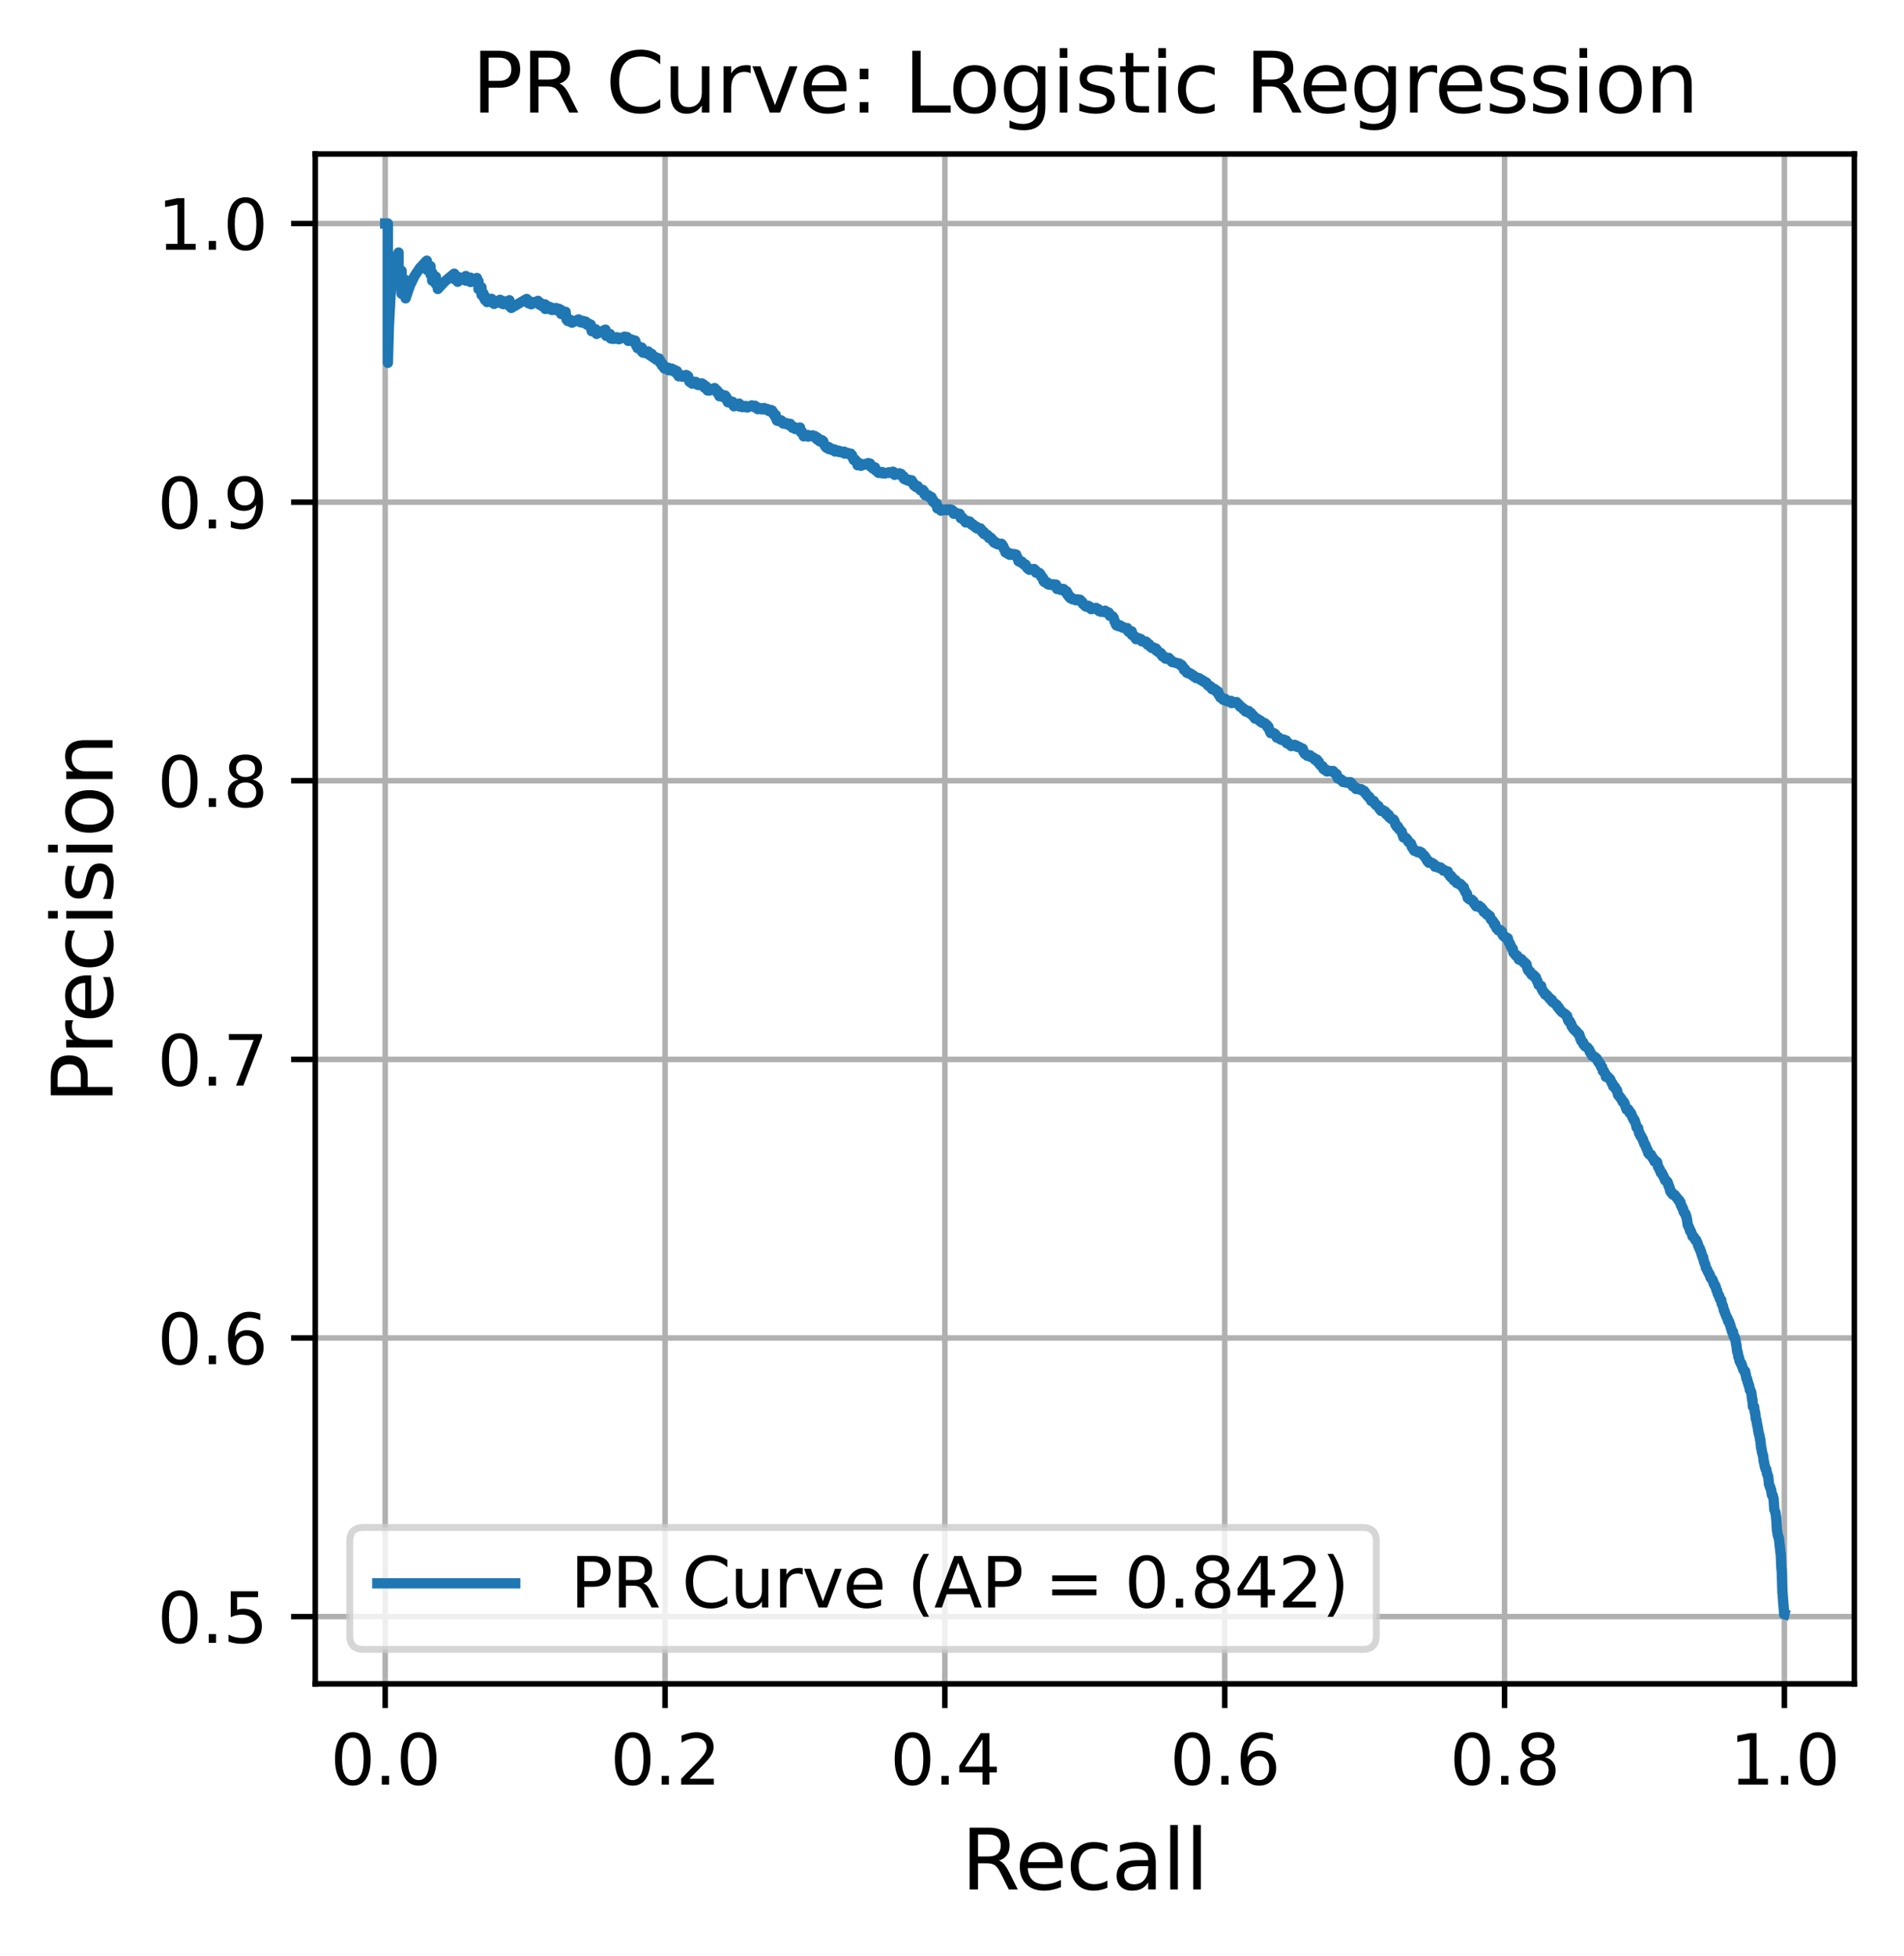 <?xml version="1.0" encoding="utf-8" standalone="no"?>
<!DOCTYPE svg PUBLIC "-//W3C//DTD SVG 1.1//EN"
  "http://www.w3.org/Graphics/SVG/1.1/DTD/svg11.dtd">
<svg xmlns:xlink="http://www.w3.org/1999/xlink" width="276.117pt" height="283.57pt" viewBox="0 0 276.117 283.57" xmlns="http://www.w3.org/2000/svg" version="1.1">
 <defs>
  <style type="text/css">*{stroke-linejoin: round; stroke-linecap: butt}</style>
 </defs>
 <g id="figure_1">
  <g id="patch_1">
   <path d="M 0 283.57 
L 276.117 283.57 
L 276.117 0 
L 0 0 
z
" style="fill: #ffffff"/>
  </g>
  <g id="axes_1">
   <g id="patch_2">
    <path d="M 45.717 244.078 
L 268.917 244.078 
L 268.917 22.318 
L 45.717 22.318 
z
" style="fill: #ffffff"/>
   </g>
   <g id="matplotlib.axis_1">
    <g id="xtick_1">
     <g id="line2d_1">
      <path d="M 55.862 244.078 
L 55.862 22.318 
" clip-path="url(#p1650925c7f)" style="fill: none; stroke: #b0b0b0; stroke-width: 0.8; stroke-linecap: square"/>
     </g>
     <g id="line2d_2">
      <defs>
       <path id="ma6194af0d4" d="M 0 0 
L 0 3.5 
" style="stroke: #000000; stroke-width: 0.8"/>
      </defs>
      <g>
       <use xlink:href="#ma6194af0d4" x="55.862" y="244.078" style="stroke: #000000; stroke-width: 0.8"/>
      </g>
     </g>
     <g id="text_1">
      <!-- 0.0 -->
      <g transform="translate(47.911 258.677)scale(0.1 -0.1)">
       <defs>
        <path id="DejaVuSans-30" d="M 2034 4250 
Q 1547 4250 1301 3770 
Q 1056 3291 1056 2328 
Q 1056 1369 1301 889 
Q 1547 409 2034 409 
Q 2525 409 2770 889 
Q 3016 1369 3016 2328 
Q 3016 3291 2770 3770 
Q 2525 4250 2034 4250 
z
M 2034 4750 
Q 2819 4750 3233 4129 
Q 3647 3509 3647 2328 
Q 3647 1150 3233 529 
Q 2819 -91 2034 -91 
Q 1250 -91 836 529 
Q 422 1150 422 2328 
Q 422 3509 836 4129 
Q 1250 4750 2034 4750 
z
" transform="scale(0.016)"/>
        <path id="DejaVuSans-2e" d="M 684 794 
L 1344 794 
L 1344 0 
L 684 0 
L 684 794 
z
" transform="scale(0.016)"/>
       </defs>
       <use xlink:href="#DejaVuSans-30"/>
       <use xlink:href="#DejaVuSans-2e" x="63.623"/>
       <use xlink:href="#DejaVuSans-30" x="95.41"/>
      </g>
     </g>
    </g>
    <g id="xtick_2">
     <g id="line2d_3">
      <path d="M 96.444 244.078 
L 96.444 22.318 
" clip-path="url(#p1650925c7f)" style="fill: none; stroke: #b0b0b0; stroke-width: 0.8; stroke-linecap: square"/>
     </g>
     <g id="line2d_4">
      <g>
       <use xlink:href="#ma6194af0d4" x="96.444" y="244.078" style="stroke: #000000; stroke-width: 0.8"/>
      </g>
     </g>
     <g id="text_2">
      <!-- 0.2 -->
      <g transform="translate(88.493 258.677)scale(0.1 -0.1)">
       <defs>
        <path id="DejaVuSans-32" d="M 1228 531 
L 3431 531 
L 3431 0 
L 469 0 
L 469 531 
Q 828 903 1448 1529 
Q 2069 2156 2228 2338 
Q 2531 2678 2651 2914 
Q 2772 3150 2772 3378 
Q 2772 3750 2511 3984 
Q 2250 4219 1831 4219 
Q 1534 4219 1204 4116 
Q 875 4013 500 3803 
L 500 4441 
Q 881 4594 1212 4672 
Q 1544 4750 1819 4750 
Q 2544 4750 2975 4387 
Q 3406 4025 3406 3419 
Q 3406 3131 3298 2873 
Q 3191 2616 2906 2266 
Q 2828 2175 2409 1742 
Q 1991 1309 1228 531 
z
" transform="scale(0.016)"/>
       </defs>
       <use xlink:href="#DejaVuSans-30"/>
       <use xlink:href="#DejaVuSans-2e" x="63.623"/>
       <use xlink:href="#DejaVuSans-32" x="95.41"/>
      </g>
     </g>
    </g>
    <g id="xtick_3">
     <g id="line2d_5">
      <path d="M 137.026 244.078 
L 137.026 22.318 
" clip-path="url(#p1650925c7f)" style="fill: none; stroke: #b0b0b0; stroke-width: 0.8; stroke-linecap: square"/>
     </g>
     <g id="line2d_6">
      <g>
       <use xlink:href="#ma6194af0d4" x="137.026" y="244.078" style="stroke: #000000; stroke-width: 0.8"/>
      </g>
     </g>
     <g id="text_3">
      <!-- 0.4 -->
      <g transform="translate(129.074 258.677)scale(0.1 -0.1)">
       <defs>
        <path id="DejaVuSans-34" d="M 2419 4116 
L 825 1625 
L 2419 1625 
L 2419 4116 
z
M 2253 4666 
L 3047 4666 
L 3047 1625 
L 3713 1625 
L 3713 1100 
L 3047 1100 
L 3047 0 
L 2419 0 
L 2419 1100 
L 313 1100 
L 313 1709 
L 2253 4666 
z
" transform="scale(0.016)"/>
       </defs>
       <use xlink:href="#DejaVuSans-30"/>
       <use xlink:href="#DejaVuSans-2e" x="63.623"/>
       <use xlink:href="#DejaVuSans-34" x="95.41"/>
      </g>
     </g>
    </g>
    <g id="xtick_4">
     <g id="line2d_7">
      <path d="M 177.608 244.078 
L 177.608 22.318 
" clip-path="url(#p1650925c7f)" style="fill: none; stroke: #b0b0b0; stroke-width: 0.8; stroke-linecap: square"/>
     </g>
     <g id="line2d_8">
      <g>
       <use xlink:href="#ma6194af0d4" x="177.608" y="244.078" style="stroke: #000000; stroke-width: 0.8"/>
      </g>
     </g>
     <g id="text_4">
      <!-- 0.6 -->
      <g transform="translate(169.656 258.677)scale(0.1 -0.1)">
       <defs>
        <path id="DejaVuSans-36" d="M 2113 2584 
Q 1688 2584 1439 2293 
Q 1191 2003 1191 1497 
Q 1191 994 1439 701 
Q 1688 409 2113 409 
Q 2538 409 2786 701 
Q 3034 994 3034 1497 
Q 3034 2003 2786 2293 
Q 2538 2584 2113 2584 
z
M 3366 4563 
L 3366 3988 
Q 3128 4100 2886 4159 
Q 2644 4219 2406 4219 
Q 1781 4219 1451 3797 
Q 1122 3375 1075 2522 
Q 1259 2794 1537 2939 
Q 1816 3084 2150 3084 
Q 2853 3084 3261 2657 
Q 3669 2231 3669 1497 
Q 3669 778 3244 343 
Q 2819 -91 2113 -91 
Q 1303 -91 875 529 
Q 447 1150 447 2328 
Q 447 3434 972 4092 
Q 1497 4750 2381 4750 
Q 2619 4750 2861 4703 
Q 3103 4656 3366 4563 
z
" transform="scale(0.016)"/>
       </defs>
       <use xlink:href="#DejaVuSans-30"/>
       <use xlink:href="#DejaVuSans-2e" x="63.623"/>
       <use xlink:href="#DejaVuSans-36" x="95.41"/>
      </g>
     </g>
    </g>
    <g id="xtick_5">
     <g id="line2d_9">
      <path d="M 218.19 244.078 
L 218.19 22.318 
" clip-path="url(#p1650925c7f)" style="fill: none; stroke: #b0b0b0; stroke-width: 0.8; stroke-linecap: square"/>
     </g>
     <g id="line2d_10">
      <g>
       <use xlink:href="#ma6194af0d4" x="218.19" y="244.078" style="stroke: #000000; stroke-width: 0.8"/>
      </g>
     </g>
     <g id="text_5">
      <!-- 0.8 -->
      <g transform="translate(210.238 258.677)scale(0.1 -0.1)">
       <defs>
        <path id="DejaVuSans-38" d="M 2034 2216 
Q 1584 2216 1326 1975 
Q 1069 1734 1069 1313 
Q 1069 891 1326 650 
Q 1584 409 2034 409 
Q 2484 409 2743 651 
Q 3003 894 3003 1313 
Q 3003 1734 2745 1975 
Q 2488 2216 2034 2216 
z
M 1403 2484 
Q 997 2584 770 2862 
Q 544 3141 544 3541 
Q 544 4100 942 4425 
Q 1341 4750 2034 4750 
Q 2731 4750 3128 4425 
Q 3525 4100 3525 3541 
Q 3525 3141 3298 2862 
Q 3072 2584 2669 2484 
Q 3125 2378 3379 2068 
Q 3634 1759 3634 1313 
Q 3634 634 3220 271 
Q 2806 -91 2034 -91 
Q 1263 -91 848 271 
Q 434 634 434 1313 
Q 434 1759 690 2068 
Q 947 2378 1403 2484 
z
M 1172 3481 
Q 1172 3119 1398 2916 
Q 1625 2713 2034 2713 
Q 2441 2713 2670 2916 
Q 2900 3119 2900 3481 
Q 2900 3844 2670 4047 
Q 2441 4250 2034 4250 
Q 1625 4250 1398 4047 
Q 1172 3844 1172 3481 
z
" transform="scale(0.016)"/>
       </defs>
       <use xlink:href="#DejaVuSans-30"/>
       <use xlink:href="#DejaVuSans-2e" x="63.623"/>
       <use xlink:href="#DejaVuSans-38" x="95.41"/>
      </g>
     </g>
    </g>
    <g id="xtick_6">
     <g id="line2d_11">
      <path d="M 258.771 244.078 
L 258.771 22.318 
" clip-path="url(#p1650925c7f)" style="fill: none; stroke: #b0b0b0; stroke-width: 0.8; stroke-linecap: square"/>
     </g>
     <g id="line2d_12">
      <g>
       <use xlink:href="#ma6194af0d4" x="258.771" y="244.078" style="stroke: #000000; stroke-width: 0.8"/>
      </g>
     </g>
     <g id="text_6">
      <!-- 1.0 -->
      <g transform="translate(250.82 258.677)scale(0.1 -0.1)">
       <defs>
        <path id="DejaVuSans-31" d="M 794 531 
L 1825 531 
L 1825 4091 
L 703 3866 
L 703 4441 
L 1819 4666 
L 2450 4666 
L 2450 531 
L 3481 531 
L 3481 0 
L 794 0 
L 794 531 
z
" transform="scale(0.016)"/>
       </defs>
       <use xlink:href="#DejaVuSans-31"/>
       <use xlink:href="#DejaVuSans-2e" x="63.623"/>
       <use xlink:href="#DejaVuSans-30" x="95.41"/>
      </g>
     </g>
    </g>
    <g id="text_7">
     <!-- Recall -->
     <g transform="translate(139.416 273.874)scale(0.12 -0.12)">
      <defs>
       <path id="DejaVuSans-52" d="M 2841 2188 
Q 3044 2119 3236 1894 
Q 3428 1669 3622 1275 
L 4263 0 
L 3584 0 
L 2988 1197 
Q 2756 1666 2539 1819 
Q 2322 1972 1947 1972 
L 1259 1972 
L 1259 0 
L 628 0 
L 628 4666 
L 2053 4666 
Q 2853 4666 3247 4331 
Q 3641 3997 3641 3322 
Q 3641 2881 3436 2590 
Q 3231 2300 2841 2188 
z
M 1259 4147 
L 1259 2491 
L 2053 2491 
Q 2509 2491 2742 2702 
Q 2975 2913 2975 3322 
Q 2975 3731 2742 3939 
Q 2509 4147 2053 4147 
L 1259 4147 
z
" transform="scale(0.016)"/>
       <path id="DejaVuSans-65" d="M 3597 1894 
L 3597 1613 
L 953 1613 
Q 991 1019 1311 708 
Q 1631 397 2203 397 
Q 2534 397 2845 478 
Q 3156 559 3463 722 
L 3463 178 
Q 3153 47 2828 -22 
Q 2503 -91 2169 -91 
Q 1331 -91 842 396 
Q 353 884 353 1716 
Q 353 2575 817 3079 
Q 1281 3584 2069 3584 
Q 2775 3584 3186 3129 
Q 3597 2675 3597 1894 
z
M 3022 2063 
Q 3016 2534 2758 2815 
Q 2500 3097 2075 3097 
Q 1594 3097 1305 2825 
Q 1016 2553 972 2059 
L 3022 2063 
z
" transform="scale(0.016)"/>
       <path id="DejaVuSans-63" d="M 3122 3366 
L 3122 2828 
Q 2878 2963 2633 3030 
Q 2388 3097 2138 3097 
Q 1578 3097 1268 2742 
Q 959 2388 959 1747 
Q 959 1106 1268 751 
Q 1578 397 2138 397 
Q 2388 397 2633 464 
Q 2878 531 3122 666 
L 3122 134 
Q 2881 22 2623 -34 
Q 2366 -91 2075 -91 
Q 1284 -91 818 406 
Q 353 903 353 1747 
Q 353 2603 823 3093 
Q 1294 3584 2113 3584 
Q 2378 3584 2631 3529 
Q 2884 3475 3122 3366 
z
" transform="scale(0.016)"/>
       <path id="DejaVuSans-61" d="M 2194 1759 
Q 1497 1759 1228 1600 
Q 959 1441 959 1056 
Q 959 750 1161 570 
Q 1363 391 1709 391 
Q 2188 391 2477 730 
Q 2766 1069 2766 1631 
L 2766 1759 
L 2194 1759 
z
M 3341 1997 
L 3341 0 
L 2766 0 
L 2766 531 
Q 2569 213 2275 61 
Q 1981 -91 1556 -91 
Q 1019 -91 701 211 
Q 384 513 384 1019 
Q 384 1609 779 1909 
Q 1175 2209 1959 2209 
L 2766 2209 
L 2766 2266 
Q 2766 2663 2505 2880 
Q 2244 3097 1772 3097 
Q 1472 3097 1187 3025 
Q 903 2953 641 2809 
L 641 3341 
Q 956 3463 1253 3523 
Q 1550 3584 1831 3584 
Q 2591 3584 2966 3190 
Q 3341 2797 3341 1997 
z
" transform="scale(0.016)"/>
       <path id="DejaVuSans-6c" d="M 603 4863 
L 1178 4863 
L 1178 0 
L 603 0 
L 603 4863 
z
" transform="scale(0.016)"/>
      </defs>
      <use xlink:href="#DejaVuSans-52"/>
      <use xlink:href="#DejaVuSans-65" x="64.982"/>
      <use xlink:href="#DejaVuSans-63" x="126.506"/>
      <use xlink:href="#DejaVuSans-61" x="181.486"/>
      <use xlink:href="#DejaVuSans-6c" x="242.766"/>
      <use xlink:href="#DejaVuSans-6c" x="270.549"/>
     </g>
    </g>
   </g>
   <g id="matplotlib.axis_2">
    <g id="ytick_1">
     <g id="line2d_13">
      <path d="M 45.717 234.323 
L 268.917 234.323 
" clip-path="url(#p1650925c7f)" style="fill: none; stroke: #b0b0b0; stroke-width: 0.8; stroke-linecap: square"/>
     </g>
     <g id="line2d_14">
      <defs>
       <path id="m5d080d7088" d="M 0 0 
L -3.5 0 
" style="stroke: #000000; stroke-width: 0.8"/>
      </defs>
      <g>
       <use xlink:href="#m5d080d7088" x="45.717" y="234.323" style="stroke: #000000; stroke-width: 0.8"/>
      </g>
     </g>
     <g id="text_8">
      <!-- 0.5 -->
      <g transform="translate(22.814 238.123)scale(0.1 -0.1)">
       <defs>
        <path id="DejaVuSans-35" d="M 691 4666 
L 3169 4666 
L 3169 4134 
L 1269 4134 
L 1269 2991 
Q 1406 3038 1543 3061 
Q 1681 3084 1819 3084 
Q 2600 3084 3056 2656 
Q 3513 2228 3513 1497 
Q 3513 744 3044 326 
Q 2575 -91 1722 -91 
Q 1428 -91 1123 -41 
Q 819 9 494 109 
L 494 744 
Q 775 591 1075 516 
Q 1375 441 1709 441 
Q 2250 441 2565 725 
Q 2881 1009 2881 1497 
Q 2881 1984 2565 2268 
Q 2250 2553 1709 2553 
Q 1456 2553 1204 2497 
Q 953 2441 691 2322 
L 691 4666 
z
" transform="scale(0.016)"/>
       </defs>
       <use xlink:href="#DejaVuSans-30"/>
       <use xlink:href="#DejaVuSans-2e" x="63.623"/>
       <use xlink:href="#DejaVuSans-35" x="95.41"/>
      </g>
     </g>
    </g>
    <g id="ytick_2">
     <g id="line2d_15">
      <path d="M 45.717 193.938 
L 268.917 193.938 
" clip-path="url(#p1650925c7f)" style="fill: none; stroke: #b0b0b0; stroke-width: 0.8; stroke-linecap: square"/>
     </g>
     <g id="line2d_16">
      <g>
       <use xlink:href="#m5d080d7088" x="45.717" y="193.938" style="stroke: #000000; stroke-width: 0.8"/>
      </g>
     </g>
     <g id="text_9">
      <!-- 0.6 -->
      <g transform="translate(22.814 197.738)scale(0.1 -0.1)">
       <use xlink:href="#DejaVuSans-30"/>
       <use xlink:href="#DejaVuSans-2e" x="63.623"/>
       <use xlink:href="#DejaVuSans-36" x="95.41"/>
      </g>
     </g>
    </g>
    <g id="ytick_3">
     <g id="line2d_17">
      <path d="M 45.717 153.553 
L 268.917 153.553 
" clip-path="url(#p1650925c7f)" style="fill: none; stroke: #b0b0b0; stroke-width: 0.8; stroke-linecap: square"/>
     </g>
     <g id="line2d_18">
      <g>
       <use xlink:href="#m5d080d7088" x="45.717" y="153.553" style="stroke: #000000; stroke-width: 0.8"/>
      </g>
     </g>
     <g id="text_10">
      <!-- 0.7 -->
      <g transform="translate(22.814 157.353)scale(0.1 -0.1)">
       <defs>
        <path id="DejaVuSans-37" d="M 525 4666 
L 3525 4666 
L 3525 4397 
L 1831 0 
L 1172 0 
L 2766 4134 
L 525 4134 
L 525 4666 
z
" transform="scale(0.016)"/>
       </defs>
       <use xlink:href="#DejaVuSans-30"/>
       <use xlink:href="#DejaVuSans-2e" x="63.623"/>
       <use xlink:href="#DejaVuSans-37" x="95.41"/>
      </g>
     </g>
    </g>
    <g id="ytick_4">
     <g id="line2d_19">
      <path d="M 45.717 113.168 
L 268.917 113.168 
" clip-path="url(#p1650925c7f)" style="fill: none; stroke: #b0b0b0; stroke-width: 0.8; stroke-linecap: square"/>
     </g>
     <g id="line2d_20">
      <g>
       <use xlink:href="#m5d080d7088" x="45.717" y="113.168" style="stroke: #000000; stroke-width: 0.8"/>
      </g>
     </g>
     <g id="text_11">
      <!-- 0.8 -->
      <g transform="translate(22.814 116.967)scale(0.1 -0.1)">
       <use xlink:href="#DejaVuSans-30"/>
       <use xlink:href="#DejaVuSans-2e" x="63.623"/>
       <use xlink:href="#DejaVuSans-38" x="95.41"/>
      </g>
     </g>
    </g>
    <g id="ytick_5">
     <g id="line2d_21">
      <path d="M 45.717 72.783 
L 268.917 72.783 
" clip-path="url(#p1650925c7f)" style="fill: none; stroke: #b0b0b0; stroke-width: 0.8; stroke-linecap: square"/>
     </g>
     <g id="line2d_22">
      <g>
       <use xlink:href="#m5d080d7088" x="45.717" y="72.783" style="stroke: #000000; stroke-width: 0.8"/>
      </g>
     </g>
     <g id="text_12">
      <!-- 0.9 -->
      <g transform="translate(22.814 76.582)scale(0.1 -0.1)">
       <defs>
        <path id="DejaVuSans-39" d="M 703 97 
L 703 672 
Q 941 559 1184 500 
Q 1428 441 1663 441 
Q 2288 441 2617 861 
Q 2947 1281 2994 2138 
Q 2813 1869 2534 1725 
Q 2256 1581 1919 1581 
Q 1219 1581 811 2004 
Q 403 2428 403 3163 
Q 403 3881 828 4315 
Q 1253 4750 1959 4750 
Q 2769 4750 3195 4129 
Q 3622 3509 3622 2328 
Q 3622 1225 3098 567 
Q 2575 -91 1691 -91 
Q 1453 -91 1209 -44 
Q 966 3 703 97 
z
M 1959 2075 
Q 2384 2075 2632 2365 
Q 2881 2656 2881 3163 
Q 2881 3666 2632 3958 
Q 2384 4250 1959 4250 
Q 1534 4250 1286 3958 
Q 1038 3666 1038 3163 
Q 1038 2656 1286 2365 
Q 1534 2075 1959 2075 
z
" transform="scale(0.016)"/>
       </defs>
       <use xlink:href="#DejaVuSans-30"/>
       <use xlink:href="#DejaVuSans-2e" x="63.623"/>
       <use xlink:href="#DejaVuSans-39" x="95.41"/>
      </g>
     </g>
    </g>
    <g id="ytick_6">
     <g id="line2d_23">
      <path d="M 45.717 32.398 
L 268.917 32.398 
" clip-path="url(#p1650925c7f)" style="fill: none; stroke: #b0b0b0; stroke-width: 0.8; stroke-linecap: square"/>
     </g>
     <g id="line2d_24">
      <g>
       <use xlink:href="#m5d080d7088" x="45.717" y="32.398" style="stroke: #000000; stroke-width: 0.8"/>
      </g>
     </g>
     <g id="text_13">
      <!-- 1.0 -->
      <g transform="translate(22.814 36.197)scale(0.1 -0.1)">
       <use xlink:href="#DejaVuSans-31"/>
       <use xlink:href="#DejaVuSans-2e" x="63.623"/>
       <use xlink:href="#DejaVuSans-30" x="95.41"/>
      </g>
     </g>
    </g>
    <g id="text_14">
     <!-- Precision -->
     <g transform="translate(16.318 159.967)rotate(-90)scale(0.12 -0.12)">
      <defs>
       <path id="DejaVuSans-50" d="M 1259 4147 
L 1259 2394 
L 2053 2394 
Q 2494 2394 2734 2622 
Q 2975 2850 2975 3272 
Q 2975 3691 2734 3919 
Q 2494 4147 2053 4147 
L 1259 4147 
z
M 628 4666 
L 2053 4666 
Q 2838 4666 3239 4311 
Q 3641 3956 3641 3272 
Q 3641 2581 3239 2228 
Q 2838 1875 2053 1875 
L 1259 1875 
L 1259 0 
L 628 0 
L 628 4666 
z
" transform="scale(0.016)"/>
       <path id="DejaVuSans-72" d="M 2631 2963 
Q 2534 3019 2420 3045 
Q 2306 3072 2169 3072 
Q 1681 3072 1420 2755 
Q 1159 2438 1159 1844 
L 1159 0 
L 581 0 
L 581 3500 
L 1159 3500 
L 1159 2956 
Q 1341 3275 1631 3429 
Q 1922 3584 2338 3584 
Q 2397 3584 2469 3576 
Q 2541 3569 2628 3553 
L 2631 2963 
z
" transform="scale(0.016)"/>
       <path id="DejaVuSans-69" d="M 603 3500 
L 1178 3500 
L 1178 0 
L 603 0 
L 603 3500 
z
M 603 4863 
L 1178 4863 
L 1178 4134 
L 603 4134 
L 603 4863 
z
" transform="scale(0.016)"/>
       <path id="DejaVuSans-73" d="M 2834 3397 
L 2834 2853 
Q 2591 2978 2328 3040 
Q 2066 3103 1784 3103 
Q 1356 3103 1142 2972 
Q 928 2841 928 2578 
Q 928 2378 1081 2264 
Q 1234 2150 1697 2047 
L 1894 2003 
Q 2506 1872 2764 1633 
Q 3022 1394 3022 966 
Q 3022 478 2636 193 
Q 2250 -91 1575 -91 
Q 1294 -91 989 -36 
Q 684 19 347 128 
L 347 722 
Q 666 556 975 473 
Q 1284 391 1588 391 
Q 1994 391 2212 530 
Q 2431 669 2431 922 
Q 2431 1156 2273 1281 
Q 2116 1406 1581 1522 
L 1381 1569 
Q 847 1681 609 1914 
Q 372 2147 372 2553 
Q 372 3047 722 3315 
Q 1072 3584 1716 3584 
Q 2034 3584 2315 3537 
Q 2597 3491 2834 3397 
z
" transform="scale(0.016)"/>
       <path id="DejaVuSans-6f" d="M 1959 3097 
Q 1497 3097 1228 2736 
Q 959 2375 959 1747 
Q 959 1119 1226 758 
Q 1494 397 1959 397 
Q 2419 397 2687 759 
Q 2956 1122 2956 1747 
Q 2956 2369 2687 2733 
Q 2419 3097 1959 3097 
z
M 1959 3584 
Q 2709 3584 3137 3096 
Q 3566 2609 3566 1747 
Q 3566 888 3137 398 
Q 2709 -91 1959 -91 
Q 1206 -91 779 398 
Q 353 888 353 1747 
Q 353 2609 779 3096 
Q 1206 3584 1959 3584 
z
" transform="scale(0.016)"/>
       <path id="DejaVuSans-6e" d="M 3513 2113 
L 3513 0 
L 2938 0 
L 2938 2094 
Q 2938 2591 2744 2837 
Q 2550 3084 2163 3084 
Q 1697 3084 1428 2787 
Q 1159 2491 1159 1978 
L 1159 0 
L 581 0 
L 581 3500 
L 1159 3500 
L 1159 2956 
Q 1366 3272 1645 3428 
Q 1925 3584 2291 3584 
Q 2894 3584 3203 3211 
Q 3513 2838 3513 2113 
z
" transform="scale(0.016)"/>
      </defs>
      <use xlink:href="#DejaVuSans-50"/>
      <use xlink:href="#DejaVuSans-72" x="58.553"/>
      <use xlink:href="#DejaVuSans-65" x="97.416"/>
      <use xlink:href="#DejaVuSans-63" x="158.939"/>
      <use xlink:href="#DejaVuSans-69" x="213.92"/>
      <use xlink:href="#DejaVuSans-73" x="241.703"/>
      <use xlink:href="#DejaVuSans-69" x="293.803"/>
      <use xlink:href="#DejaVuSans-6f" x="321.586"/>
      <use xlink:href="#DejaVuSans-6e" x="382.768"/>
     </g>
    </g>
   </g>
   <g id="line2d_25">
    <path d="M 258.771 233.988 
L 258.731 233.978 
L 258.731 233.886 
L 258.629 232.458 
L 258.608 232.468 
L 258.608 232.354 
L 258.506 230.86 
L 258.486 230.871 
L 258.486 230.755 
L 258.384 227.533 
L 258.363 227.543 
L 258.363 227.456 
L 258.343 227.434 
L 258.241 225.142 
L 258.221 225.152 
L 258.2 225.04 
L 258.098 223.982 
L 258.078 223.992 
L 258.078 223.868 
L 257.976 222.98 
L 257.955 222.99 
L 257.955 222.876 
L 257.853 222.597 
L 257.833 222.607 
L 257.833 222.493 
L 257.813 222.503 
L 257.711 221.82 
L 257.69 221.83 
L 257.69 221.715 
L 257.588 219.988 
L 257.568 219.999 
L 257.568 219.881 
L 257.466 219.191 
L 257.445 219.201 
L 257.445 219.119 
L 257.425 219.093 
L 257.323 218.789 
L 257.303 218.799 
L 257.303 218.681 
L 257.201 217.225 
L 257.18 217.236 
L 257.18 217.151 
L 257.16 217.125 
L 257.078 216.743 
L 257.058 216.754 
L 256.956 216.683 
L 256.854 215.969 
L 256.834 215.979 
L 256.813 215.867 
L 256.711 215.526 
L 256.67 215.547 
L 256.65 215.434 
L 256.548 215.117 
L 256.528 215.127 
L 256.528 215.004 
L 256.426 214.039 
L 256.405 214.05 
L 256.405 213.938 
L 256.385 213.948 
L 256.283 213.612 
L 256.242 213.632 
L 256.242 213.52 
L 256.14 212.956 
L 256.038 212.932 
L 256.038 212.894 
L 255.936 212.516 
L 255.916 212.526 
L 255.916 212.412 
L 255.814 211.905 
L 255.793 211.915 
L 255.793 211.814 
L 255.773 211.811 
L 255.671 210.942 
L 255.65 210.952 
L 255.63 210.846 
L 255.528 210.46 
L 255.508 210.47 
L 255.508 210.354 
L 255.426 209.812 
L 255.406 209.822 
L 255.385 209.832 
L 255.385 209.715 
L 255.283 208.683 
L 255.242 208.69 
L 255.242 208.585 
L 255.14 208.004 
L 255.1 207.984 
L 255.079 207.915 
L 254.977 207.303 
L 254.957 207.313 
L 254.957 207.194 
L 254.855 206.577 
L 254.814 206.57 
L 254.814 206.477 
L 254.712 205.788 
L 254.671 205.795 
L 254.63 205.707 
L 254.528 204.726 
L 254.467 204.675 
L 254.508 204.682 
L 254.467 204.634 
L 254.386 203.922 
L 254.365 203.932 
L 254.243 203.91 
L 254.243 203.869 
L 254.202 203.876 
L 254.141 202.856 
L 254.08 202.831 
L 254.08 202.776 
L 253.978 201.85 
L 253.937 201.828 
L 253.937 201.758 
L 253.835 201.5 
L 253.753 201.47 
L 253.814 201.454 
L 253.753 201.428 
L 253.651 200.801 
L 253.59 200.831 
L 253.59 200.718 
L 253.488 200.343 
L 253.447 200.363 
L 253.447 200.249 
L 253.366 199.862 
L 253.345 199.872 
L 253.284 199.873 
L 253.264 199.798 
L 253.162 199.174 
L 253.121 199.151 
L 253.121 199.079 
L 253.08 198.753 
L 253.019 198.769 
L 252.998 198.692 
L 252.917 198.704 
L 252.815 198.494 
L 252.795 198.504 
L 252.774 198.398 
L 252.672 198.042 
L 252.631 198.048 
L 252.631 197.946 
L 252.529 197.617 
L 252.448 197.657 
L 252.448 197.54 
L 252.346 197.371 
L 252.285 197.313 
L 252.325 197.293 
L 252.285 197.284 
L 252.183 196.76 
L 252.101 196.697 
L 252.162 196.697 
L 252.101 196.683 
L 251.999 195.992 
L 251.979 195.928 
L 251.917 195.914 
L 251.815 194.978 
L 251.795 194.988 
L 251.795 194.868 
L 251.775 194.878 
L 251.673 194.221 
L 251.652 194.231 
L 251.652 194.11 
L 251.55 193.827 
L 251.53 193.837 
L 251.53 193.716 
L 251.448 193.726 
L 251.428 193.66 
L 251.407 193.67 
L 251.407 193.549 
L 251.387 193.559 
L 251.305 193.019 
L 251.285 193.03 
L 251.183 193.049 
L 251.163 192.968 
L 251.061 192.527 
L 251.02 192.517 
L 251.02 192.425 
L 250.918 192.028 
L 250.857 192.012 
L 250.857 191.935 
L 250.755 191.551 
L 250.612 191.513 
L 250.53 191.071 
L 250.51 191.081 
L 250.469 191.086 
L 250.469 190.992 
L 250.367 190.824 
L 250.347 190.834 
L 250.347 190.756 
L 250.326 190.735 
L 250.224 190.44 
L 250.163 190.376 
L 250.204 190.372 
L 250.163 190.36 
L 250.061 189.954 
L 249.979 189.9 
L 249.979 189.884 
L 249.877 189.365 
L 249.857 189.375 
L 249.857 189.279 
L 249.837 189.274 
L 249.735 189.006 
L 249.694 189.01 
L 249.694 188.915 
L 249.673 188.925 
L 249.612 188.444 
L 249.571 188.448 
L 249.51 188.446 
L 249.51 188.366 
L 249.408 188.208 
L 249.388 188.218 
L 249.388 188.106 
L 249.306 187.792 
L 249.286 187.802 
L 249.225 187.784 
L 249.225 187.719 
L 249.123 187.479 
L 249.082 187.483 
L 249.082 187.386 
L 249 187.037 
L 248.98 187.047 
L 248.919 187.012 
L 248.919 186.963 
L 248.817 186.492 
L 248.735 186.5 
L 248.735 186.418 
L 248.674 186.203 
L 248.633 186.223 
L 248.592 186.227 
L 248.592 186.129 
L 248.49 185.933 
L 248.47 185.943 
L 248.47 185.828 
L 248.368 185.5 
L 248.327 185.52 
L 248.286 185.424 
L 248.205 185.332 
L 248.184 185.342 
L 248.164 185.353 
L 248.164 185.237 
L 248.062 185.138 
L 248.042 185.148 
L 248.042 185.032 
L 247.94 184.767 
L 247.878 184.714 
L 247.919 184.694 
L 247.878 184.681 
L 247.776 184.448 
L 247.736 184.468 
L 247.695 184.371 
L 247.593 184.087 
L 247.572 184.097 
L 247.572 184.013 
L 247.552 183.99 
L 247.45 183.839 
L 247.389 183.785 
L 247.389 183.751 
L 247.287 183.279 
L 247.226 183.208 
L 247.266 183.188 
L 247.226 183.191 
L 247.124 182.869 
L 247.103 182.879 
L 247.103 182.795 
L 247.083 182.771 
L 246.981 182.208 
L 246.879 182.173 
L 246.879 182.139 
L 246.777 181.796 
L 246.756 181.806 
L 246.756 181.686 
L 246.675 181.4 
L 246.654 181.41 
L 246.634 181.42 
L 246.634 181.317 
L 246.614 181.31 
L 246.532 181.006 
L 246.512 181.016 
L 246.45 180.994 
L 246.491 180.974 
L 246.45 180.925 
L 246.348 180.664 
L 246.287 180.625 
L 246.287 180.573 
L 246.185 180.206 
L 246.165 180.216 
L 246.144 180.104 
L 246.124 180.114 
L 246.022 179.868 
L 246.002 179.878 
L 246.002 179.773 
L 245.981 179.766 
L 245.94 179.698 
L 245.879 179.711 
L 245.838 179.731 
L 245.798 179.629 
L 245.696 179.363 
L 245.655 179.383 
L 245.634 179.271 
L 245.532 179.18 
L 245.43 179.195 
L 245.43 179.107 
L 245.328 178.787 
L 245.308 178.797 
L 245.288 178.683 
L 245.186 178.414 
L 245.084 178.411 
L 245.084 178.358 
L 244.982 177.982 
L 244.961 177.992 
L 244.941 177.895 
L 244.92 177.905 
L 244.818 177.634 
L 244.757 177.574 
L 244.798 177.572 
L 244.757 177.556 
L 244.655 176.799 
L 244.635 176.809 
L 244.635 176.701 
L 244.553 176.307 
L 244.533 176.317 
L 244.513 176.327 
L 244.513 176.219 
L 244.411 175.888 
L 244.329 175.91 
L 244.309 175.829 
L 244.207 175.661 
L 244.166 175.663 
L 244.166 175.572 
L 244.064 175.147 
L 243.962 175.124 
L 243.962 175.087 
L 243.86 174.752 
L 243.758 174.691 
L 243.697 174.242 
L 243.656 174.262 
L 243.574 174.247 
L 243.554 174.202 
L 243.493 173.936 
L 243.452 173.956 
L 243.37 173.921 
L 243.431 173.91 
L 243.37 173.884 
L 243.289 173.72 
L 243.268 173.73 
L 243.187 173.659 
L 243.085 173.467 
L 243.044 173.487 
L 243.003 173.395 
L 242.962 173.396 
L 242.901 173.221 
L 242.758 173.179 
L 242.656 173.135 
L 242.595 173.165 
L 242.554 173.073 
L 242.473 172.85 
L 242.513 173.074 
L 242.452 172.86 
L 242.411 172.843 
L 242.411 172.768 
L 242.391 172.778 
L 242.289 172.79 
L 242.289 172.659 
L 242.207 172.623 
L 242.207 172.586 
L 242.126 172.154 
L 242.105 172.164 
L 242.085 172.174 
L 242.085 172.06 
L 242.024 171.863 
L 241.983 171.864 
L 241.963 171.874 
L 241.963 171.76 
L 241.861 171.411 
L 241.84 171.421 
L 241.84 171.344 
L 241.82 171.316 
L 241.738 171.223 
L 241.718 171.233 
L 241.616 171.225 
L 241.616 171.168 
L 241.575 171.035 
L 241.514 171.065 
L 241.473 171.085 
L 241.453 170.98 
L 241.351 170.762 
L 241.33 170.772 
L 241.33 170.657 
L 241.31 170.667 
L 241.208 170.39 
L 241.126 170.353 
L 241.126 170.314 
L 241.024 170.094 
L 241.004 170.104 
L 241.004 169.988 
L 240.983 169.998 
L 240.922 169.97 
L 240.922 170.008 
L 240.881 169.99 
L 240.841 169.99 
L 240.841 169.894 
L 240.739 169.575 
L 240.657 169.537 
L 240.718 169.527 
L 240.657 169.498 
L 240.555 169.217 
L 240.453 169.15 
L 240.351 168.574 
L 240.331 168.584 
L 240.331 168.466 
L 240.29 168.486 
L 240.229 168.359 
L 240.188 168.359 
L 239.943 168.361 
L 239.841 167.997 
L 239.739 167.987 
L 239.739 167.928 
L 239.637 167.72 
L 239.556 167.701 
L 239.535 167.651 
L 239.433 167.364 
L 239.209 167.354 
L 239.107 167.185 
L 239.025 167.145 
L 239.025 167.105 
L 238.944 166.705 
L 238.923 166.715 
L 238.862 166.684 
L 238.862 166.624 
L 238.76 166.353 
L 238.719 166.353 
L 238.719 166.252 
L 238.638 166.03 
L 238.617 166.04 
L 238.597 166.05 
L 238.597 165.929 
L 238.556 165.949 
L 238.454 165.756 
L 238.434 165.766 
L 238.434 165.644 
L 238.332 165.41 
L 238.311 165.42 
L 238.311 165.298 
L 238.23 165.074 
L 238.209 165.084 
L 238.168 165.104 
L 238.148 164.991 
L 238.066 164.807 
L 238.046 164.817 
L 238.026 164.827 
L 238.026 164.704 
L 237.964 164.713 
L 237.924 164.611 
L 237.883 164.631 
L 237.862 164.518 
L 237.781 164.229 
L 237.76 164.239 
L 237.699 164.269 
L 237.679 164.156 
L 237.577 163.587 
L 237.556 163.597 
L 237.556 163.493 
L 237.536 163.503 
L 237.434 163.512 
L 237.434 163.429 
L 237.332 163.417 
L 237.414 163.377 
L 237.332 163.375 
L 237.23 162.906 
L 237.21 162.916 
L 237.21 162.832 
L 237.189 162.821 
L 237.087 162.517 
L 237.067 162.526 
L 237.067 162.422 
L 237.026 162.316 
L 236.965 162.346 
L 236.944 162.251 
L 236.883 162.281 
L 236.802 161.964 
L 236.781 161.974 
L 236.72 161.941 
L 236.72 161.899 
L 236.618 161.612 
L 236.598 161.622 
L 236.598 161.516 
L 236.496 161.291 
L 236.332 161.328 
L 236.332 161.265 
L 236.23 160.975 
L 236.21 160.985 
L 236.21 160.9 
L 236.19 160.889 
L 236.129 160.791 
L 236.088 160.811 
L 235.884 160.825 
L 235.884 160.804 
L 235.802 160.502 
L 235.782 160.512 
L 235.761 160.522 
L 235.761 160.437 
L 235.741 160.425 
L 235.639 160.068 
L 235.619 160.078 
L 235.619 159.971 
L 235.598 159.981 
L 235.496 159.73 
L 235.313 159.712 
L 235.231 159.428 
L 235.211 159.438 
L 235.19 159.448 
L 235.19 159.34 
L 235.149 159.36 
L 235.047 159.128 
L 234.945 159.091 
L 234.945 159.069 
L 234.843 158.88 
L 234.762 158.855 
L 234.762 158.811 
L 234.66 158.687 
L 234.639 158.696 
L 234.639 158.609 
L 234.619 158.598 
L 234.517 158.079 
L 234.476 158.099 
L 234.476 157.99 
L 234.395 157.898 
L 234.374 157.908 
L 234.293 157.86 
L 234.293 157.838 
L 234.211 157.57 
L 234.191 157.579 
L 234.15 157.489 
L 234.109 157.509 
L 234.027 157.416 
L 234.007 157.426 
L 233.946 157.456 
L 233.925 157.355 
L 233.823 157.029 
L 233.742 157.002 
L 233.742 156.958 
L 233.64 156.719 
L 233.599 156.717 
L 233.599 156.628 
L 233.497 156.41 
L 233.395 156.37 
L 233.395 156.348 
L 233.313 156.232 
L 233.293 156.241 
L 233.252 156.261 
L 233.252 156.149 
L 233.232 156.159 
L 233.15 156.042 
L 233.13 156.052 
L 232.885 156.081 
L 232.885 156.059 
L 232.783 155.57 
L 232.681 155.529 
L 232.681 155.506 
L 232.579 155.218 
L 232.436 155.241 
L 232.436 155.174 
L 232.355 154.692 
L 232.334 154.702 
L 232.191 154.658 
L 232.13 154.301 
L 232.089 154.32 
L 232.069 154.33 
L 232.069 154.216 
L 231.967 154.128 
L 231.926 154.148 
L 231.926 154.034 
L 231.906 154.044 
L 231.824 153.832 
L 231.804 153.841 
L 231.722 153.858 
L 231.702 153.776 
L 231.6 153.527 
L 231.559 153.547 
L 231.559 153.432 
L 231.518 153.452 
L 231.478 153.356 
L 231.416 153.386 
L 231.335 153.356 
L 231.396 153.326 
L 231.335 153.31 
L 231.253 153.165 
L 231.233 153.175 
L 231.07 153.138 
L 230.988 153.039 
L 230.968 153.049 
L 230.906 153.055 
L 230.886 152.972 
L 230.784 152.767 
L 230.723 152.75 
L 230.723 152.68 
L 230.621 152.473 
L 230.56 152.503 
L 230.56 152.387 
L 230.458 152.133 
L 230.396 152.115 
L 230.376 152.055 
L 230.274 151.917 
L 230.213 151.853 
L 230.213 151.83 
L 230.131 151.775 
L 230.111 151.785 
L 229.988 151.727 
L 229.886 151.659 
L 229.866 151.668 
L 229.866 151.598 
L 229.825 151.57 
L 229.723 151.384 
L 229.642 151.4 
L 229.642 151.306 
L 229.58 151.075 
L 229.54 151.095 
L 229.478 151.077 
L 229.458 151.016 
L 229.417 150.894 
L 229.356 150.923 
L 229.315 150.895 
L 229.315 150.824 
L 229.213 150.47 
L 229.152 150.499 
L 229.152 150.38 
L 229.05 150 
L 229.009 149.995 
L 229.009 149.9 
L 228.989 149.91 
L 228.907 149.925 
L 228.887 149.839 
L 228.785 149.792 
L 228.785 149.768 
L 228.683 149.601 
L 228.642 149.501 
L 228.581 149.53 
L 228.52 149.416 
L 228.479 149.435 
L 228.418 149.392 
L 228.458 149.373 
L 228.418 149.344 
L 228.418 149.272 
L 228.316 149.273 
L 228.234 149.216 
L 228.234 149.191 
L 228.132 149.023 
L 228.091 149.018 
L 228.091 148.922 
L 227.989 148.753 
L 227.928 148.782 
L 227.928 148.661 
L 227.826 148.345 
L 227.745 148.336 
L 227.724 148.272 
L 227.643 148.019 
L 227.622 148.029 
L 227.479 148.024 
L 227.479 147.975 
L 227.377 147.755 
L 227.357 147.764 
L 227.357 147.642 
L 227.275 147.263 
L 227.255 147.273 
L 227.133 147.209 
L 227.031 147.011 
L 226.888 146.981 
L 226.786 146.856 
L 226.684 146.806 
L 226.602 146.746 
L 226.582 146.756 
L 226.561 146.692 
L 226.5 146.696 
L 226.398 146.522 
L 226.337 146.526 
L 226.337 146.451 
L 226.255 146.366 
L 226.235 146.376 
L 226.153 146.315 
L 226.072 146.08 
L 226.051 146.09 
L 226.031 146.1 
L 226.031 146 
L 225.949 145.914 
L 225.97 146.004 
L 225.929 145.923 
L 225.868 145.953 
L 225.847 145.862 
L 225.786 145.691 
L 225.745 145.711 
L 225.725 145.721 
L 225.725 145.62 
L 225.664 145.624 
L 225.623 145.543 
L 225.521 145.492 
L 225.419 145.39 
L 225.297 145.347 
L 225.195 145.245 
L 225.113 145.208 
L 225.113 145.183 
L 225.052 144.909 
L 225.011 144.928 
L 224.848 144.905 
L 224.787 144.706 
L 224.746 144.726 
L 224.664 144.688 
L 224.664 144.663 
L 224.583 144.524 
L 224.562 144.534 
L 224.481 144.471 
L 224.379 144.265 
L 224.277 144.237 
L 224.277 144.211 
L 224.175 144.132 
L 224.093 144.172 
L 224.093 144.069 
L 223.991 143.887 
L 223.869 143.843 
L 223.767 143.635 
L 223.726 143.654 
L 223.726 143.551 
L 223.624 143.368 
L 223.563 143.346 
L 223.563 143.294 
L 223.502 142.909 
L 223.461 142.929 
L 223.379 142.942 
L 223.379 142.864 
L 223.277 142.783 
L 223.114 142.757 
L 223.012 142.363 
L 222.992 142.373 
L 222.992 142.268 
L 222.93 142.272 
L 222.89 142.056 
L 222.808 141.99 
L 222.726 141.636 
L 222.706 141.645 
L 222.522 141.628 
L 222.441 141.351 
L 222.42 141.361 
L 222.4 141.318 
L 222.318 141.304 
L 222.257 141.254 
L 222.257 141.307 
L 222.216 141.273 
L 222.135 141.312 
L 222.135 141.207 
L 222.033 141.044 
L 221.972 141.073 
L 221.951 140.977 
L 221.91 140.837 
L 221.849 140.866 
L 221.808 140.886 
L 221.808 140.779 
L 221.727 140.659 
L 221.706 140.669 
L 221.584 140.621 
L 221.482 140.242 
L 221.462 140.252 
L 221.462 140.145 
L 221.36 139.738 
L 221.258 139.733 
L 221.237 139.689 
L 221.176 139.557 
L 221.135 139.577 
L 221.054 139.615 
L 221.013 139.527 
L 220.952 139.368 
L 220.911 139.387 
L 220.87 139.407 
L 220.85 139.308 
L 220.85 139.281 
L 220.748 139.33 
L 220.748 139.303 
L 220.727 139.313 
L 220.727 139.205 
L 220.707 139.214 
L 220.646 139.027 
L 220.605 139.047 
L 220.584 139.002 
L 220.319 139.074 
L 220.238 138.842 
L 220.258 139.076 
L 220.217 138.851 
L 220.115 138.791 
L 220.034 138.531 
L 220.013 138.54 
L 219.993 138.495 
L 219.83 138.519 
L 219.728 138.294 
L 219.605 138.243 
L 219.503 138.045 
L 219.463 138.064 
L 219.463 137.954 
L 219.381 137.525 
L 219.361 137.535 
L 219.279 137.546 
L 219.259 137.473 
L 219.177 137.236 
L 219.157 137.245 
L 219.136 137.144 
L 219.075 137.174 
L 218.993 136.824 
L 218.973 136.834 
L 218.953 136.844 
L 218.953 136.732 
L 218.851 136.586 
L 218.789 136.587 
L 218.769 136.514 
L 218.667 136.004 
L 218.545 135.978 
L 218.545 135.95 
L 218.524 135.903 
L 218.443 135.914 
L 218.279 135.879 
L 218.177 135.703 
L 218.014 135.667 
L 217.912 135.462 
L 217.892 135.472 
L 217.892 135.359 
L 217.81 135.03 
L 217.79 135.04 
L 217.708 135.05 
L 217.688 134.975 
L 217.586 134.825 
L 217.28 134.856 
L 217.178 134.619 
L 217.076 134.582 
L 217.157 134.572 
L 217.076 134.554 
L 217.015 134.554 
L 216.974 134.402 
L 216.933 134.393 
L 216.913 134.317 
L 216.851 133.974 
L 216.811 133.993 
L 216.668 133.974 
L 216.668 133.946 
L 216.566 133.649 
L 216.545 133.659 
L 216.545 133.543 
L 216.525 133.553 
L 216.443 133.419 
L 216.423 133.428 
L 216.321 133.39 
L 216.321 133.361 
L 216.219 133.207 
L 216.178 133.226 
L 216.158 133.12 
L 216.076 132.781 
L 216.056 132.791 
L 215.913 132.742 
L 215.852 132.596 
L 215.811 132.615 
L 215.627 132.585 
L 215.525 132.342 
L 215.383 132.292 
L 215.281 132.223 
L 215.179 132.183 
L 215.179 132.154 
L 215.097 131.899 
L 215.077 131.908 
L 215.056 131.83 
L 214.995 131.829 
L 214.893 131.701 
L 214.832 131.7 
L 214.832 131.611 
L 214.791 131.513 
L 214.73 131.541 
L 214.587 131.52 
L 214.587 131.491 
L 214.485 131.272 
L 214.077 131.376 
L 214.077 131.346 
L 213.996 131.206 
L 213.975 131.216 
L 213.955 131.226 
L 213.934 131.116 
L 213.914 131.126 
L 213.832 130.956 
L 213.812 130.966 
L 213.751 130.935 
L 213.792 130.916 
L 213.751 130.875 
L 213.649 130.595 
L 213.526 130.563 
L 213.526 130.533 
L 213.424 130.401 
L 213.241 130.427 
L 213.241 130.367 
L 213.139 130.385 
L 213.139 130.325 
L 212.996 130.272 
L 212.894 130.14 
L 212.833 130.139 
L 212.833 130.048 
L 212.731 129.522 
L 212.608 129.458 
L 212.506 129.263 
L 212.486 129.273 
L 212.486 129.151 
L 212.404 128.976 
L 212.384 128.986 
L 212.343 128.975 
L 212.343 128.883 
L 212.282 128.607 
L 212.241 128.626 
L 212.078 128.58 
L 211.976 128.321 
L 211.833 128.296 
L 211.772 128.11 
L 211.731 128.129 
L 211.609 128.094 
L 211.507 128.111 
L 211.507 127.987 
L 211.323 127.981 
L 211.242 127.988 
L 211.221 127.905 
L 211.201 127.822 
L 211.14 127.851 
L 211.079 127.57 
L 211.038 127.589 
L 210.813 127.601 
L 210.711 127.338 
L 210.691 127.285 
L 210.65 127.273 
L 210.589 127.146 
L 210.548 127.165 
L 210.467 127.204 
L 210.446 127.119 
L 210.426 126.942 
L 210.344 126.98 
L 210.283 127.009 
L 210.263 126.924 
L 210.161 126.753 
L 210.059 126.706 
L 209.957 126.314 
L 209.753 126.315 
L 209.651 126.237 
L 209.528 126.231 
L 209.528 126.199 
L 209.528 126.168 
L 209.447 126.206 
L 209.426 126.184 
L 209.324 126.2 
L 209.304 126.146 
L 209.283 126.029 
L 209.202 126.036 
L 209.1 125.988 
L 208.998 125.814 
L 208.896 125.766 
L 208.896 125.735 
L 208.794 125.782 
L 208.671 125.808 
L 208.671 125.744 
L 208.569 125.665 
L 208.427 125.636 
L 208.427 125.604 
L 208.345 125.642 
L 208.325 125.62 
L 208.1 125.63 
L 207.998 125.293 
L 207.835 125.273 
L 207.753 125.119 
L 207.733 125.128 
L 207.631 125.08 
L 207.57 125.044 
L 207.529 125.063 
L 207.345 125.053 
L 207.305 125.008 
L 207.243 125.036 
L 207.203 125.056 
L 207.203 124.959 
L 207.141 124.761 
L 207.101 124.78 
L 206.999 124.828 
L 206.978 124.74 
L 206.876 124.561 
L 206.815 124.525 
L 206.856 124.506 
L 206.815 124.493 
L 206.734 124.238 
L 206.713 124.248 
L 206.611 124.198 
L 206.509 123.952 
L 206.387 123.944 
L 206.387 123.911 
L 206.285 123.828 
L 206.244 123.814 
L 206.224 123.758 
L 206.142 123.567 
L 206.122 123.577 
L 205.979 123.545 
L 205.877 123.428 
L 205.591 123.53 
L 205.591 123.464 
L 205.51 123.37 
L 205.489 123.38 
L 205.285 123.377 
L 205.265 123.287 
L 205.183 123.325 
L 205.081 123.307 
L 205.081 123.274 
L 204.979 123.09 
L 204.938 123.076 
L 204.938 123.01 
L 204.836 122.791 
L 204.755 122.796 
L 204.734 122.739 
L 204.653 122.344 
L 204.632 122.353 
L 204.612 122.363 
L 204.612 122.262 
L 204.592 122.272 
L 204.51 122.176 
L 204.49 122.186 
L 204.388 122.167 
L 204.388 122.133 
L 204.286 122.013 
L 204.204 121.984 
L 204.204 121.951 
L 204.122 121.72 
L 204.102 121.729 
L 204.02 121.666 
L 203.918 121.478 
L 203.755 121.453 
L 203.694 121.38 
L 203.653 121.399 
L 203.531 121.389 
L 203.633 121.341 
L 203.531 121.355 
L 203.449 121.02 
L 203.429 121.029 
L 203.408 121.039 
L 203.408 120.971 
L 203.388 120.946 
L 203.286 120.585 
L 203.266 120.526 
L 203.225 120.511 
L 203.123 120.388 
L 203.021 120.333 
L 202.919 120.106 
L 202.817 120.119 
L 202.817 120.051 
L 202.735 119.813 
L 202.715 119.823 
L 202.531 119.805 
L 202.47 119.523 
L 202.429 119.542 
L 202.348 119.511 
L 202.348 119.476 
L 202.246 119.039 
L 202.164 119.042 
L 202.164 118.972 
L 202.103 118.792 
L 202.062 118.811 
L 201.899 118.782 
L 201.817 118.646 
L 201.797 118.655 
L 201.695 118.668 
L 201.675 118.607 
L 201.573 118.41 
L 201.43 118.441 
L 201.43 118.371 
L 201.369 118.084 
L 201.328 118.103 
L 201.226 118.08 
L 201.226 118.044 
L 201.226 117.974 
L 201.124 118.021 
L 201.001 118.008 
L 201.001 117.973 
L 200.899 117.632 
L 200.695 117.62 
L 200.593 117.455 
L 200.267 117.535 
L 200.267 117.5 
L 200.165 117.263 
L 200.043 117.248 
L 200.043 117.213 
L 199.941 116.903 
L 199.92 116.841 
L 199.777 116.871 
L 199.675 116.704 
L 199.655 116.641 
L 199.512 116.672 
L 199.41 116.431 
L 199.308 116.407 
L 199.308 116.371 
L 199.247 116.11 
L 199.206 116.129 
L 199.084 116.078 
L 199.063 116.015 
L 198.982 116.053 
L 198.839 116.083 
L 198.839 116.01 
L 198.757 115.794 
L 198.737 115.804 
L 198.696 115.822 
L 198.696 115.714 
L 198.676 115.723 
L 198.594 115.506 
L 198.574 115.516 
L 198.431 115.509 
L 198.431 115.472 
L 198.35 115.364 
L 198.329 115.374 
L 198.309 115.383 
L 198.309 115.31 
L 198.288 115.283 
L 198.207 115.138 
L 198.186 115.147 
L 198.084 115.121 
L 198.084 115.085 
L 198.003 114.866 
L 197.982 114.875 
L 197.921 114.83 
L 197.921 114.793 
L 197.84 114.647 
L 197.819 114.656 
L 197.636 114.667 
L 197.636 114.631 
L 197.554 114.484 
L 197.534 114.493 
L 197.391 114.448 
L 197.37 114.384 
L 197.289 114.422 
L 197.064 114.414 
L 197.024 114.322 
L 196.962 114.35 
L 196.799 114.315 
L 196.799 114.277 
L 196.697 114.325 
L 196.636 114.353 
L 196.595 114.26 
L 196.514 114.075 
L 196.493 114.084 
L 196.35 114.038 
L 196.33 113.936 
L 196.248 113.974 
L 196.167 113.974 
L 196.146 113.909 
L 196.044 113.619 
L 196.024 113.553 
L 195.861 113.591 
L 195.84 113.375 
L 195.759 113.413 
L 195.514 113.489 
L 195.494 113.423 
L 195.453 113.366 
L 195.392 113.395 
L 195.106 113.414 
L 195.045 113.329 
L 195.004 113.348 
L 194.759 113.348 
L 194.759 113.197 
L 194.657 113.206 
L 194.637 113.216 
L 194.637 113.102 
L 194.596 113.121 
L 194.494 112.978 
L 194.351 112.93 
L 194.351 112.892 
L 194.249 112.94 
L 194.188 112.892 
L 194.229 112.873 
L 194.188 112.854 
L 194.168 112.787 
L 194.086 112.825 
L 194.005 112.824 
L 193.984 112.757 
L 193.882 112.422 
L 193.862 112.431 
L 193.862 112.316 
L 193.841 112.21 
L 193.76 112.248 
L 193.637 112.189 
L 193.556 111.996 
L 193.535 112.006 
L 193.413 111.947 
L 193.331 111.753 
L 193.311 111.762 
L 193.005 111.788 
L 193.005 111.749 
L 192.903 111.797 
L 192.903 111.758 
L 192.597 111.784 
L 192.597 111.745 
L 192.495 111.793 
L 192.434 111.821 
L 192.413 111.714 
L 192.311 111.644 
L 192.291 111.537 
L 192.128 111.613 
L 192.026 111.465 
L 191.924 111.474 
L 191.903 111.405 
L 191.801 111.06 
L 191.597 111.037 
L 191.495 110.888 
L 191.393 110.817 
L 191.291 110.509 
L 191.271 110.439 
L 191.108 110.476 
L 191.026 110.315 
L 191.006 110.325 
L 190.985 110.334 
L 190.985 110.215 
L 190.985 110.096 
L 190.883 110.143 
L 190.679 110.119 
L 190.577 109.887 
L 190.475 109.814 
L 190.394 109.772 
L 190.373 109.782 
L 190.17 109.757 
L 190.068 109.644 
L 189.986 109.682 
L 189.986 109.561 
L 189.986 109.481 
L 189.884 109.528 
L 189.864 109.457 
L 189.578 109.55 
L 189.517 109.417 
L 189.476 109.436 
L 189.354 109.372 
L 189.292 109.279 
L 189.252 109.298 
L 189.211 109.277 
L 189.211 109.196 
L 189.15 109.022 
L 189.109 109.041 
L 189.068 109.06 
L 189.068 108.938 
L 189.027 108.957 
L 188.925 108.516 
L 188.721 108.488 
L 188.619 108.413 
L 188.538 108.41 
L 188.538 108.369 
L 188.497 108.306 
L 188.436 108.335 
L 188.354 108.291 
L 188.313 108.227 
L 188.252 108.256 
L 188.089 108.25 
L 188.028 108.073 
L 187.987 108.092 
L 187.824 108.085 
L 187.742 107.958 
L 187.722 107.968 
L 187.252 108.146 
L 187.252 108.104 
L 187.15 107.945 
L 186.987 107.938 
L 186.906 107.769 
L 186.885 107.778 
L 186.865 107.704 
L 186.824 107.724 
L 186.783 107.659 
L 186.722 107.688 
L 186.579 107.713 
L 186.579 107.671 
L 186.518 107.324 
L 186.477 107.343 
L 186.253 107.364 
L 186.171 107.193 
L 186.151 107.202 
L 185.865 107.252 
L 185.784 107.122 
L 185.763 107.132 
L 185.641 107.147 
L 185.641 107.105 
L 185.539 106.984 
L 185.457 107.022 
L 185.457 106.938 
L 185.417 106.872 
L 185.355 106.901 
L 185.151 106.912 
L 185.09 106.644 
L 185.049 106.663 
L 185.029 106.588 
L 184.988 106.607 
L 184.947 106.413 
L 184.886 106.442 
L 184.866 106.366 
L 184.805 106.395 
L 184.723 106.262 
L 184.703 106.272 
L 184.539 106.306 
L 184.539 106.263 
L 184.458 106.216 
L 184.437 106.225 
L 184.274 106.259 
L 184.274 106.216 
L 184.213 105.988 
L 184.172 106.007 
L 184.152 106.016 
L 184.152 105.931 
L 184.131 105.94 
L 184.029 105.644 
L 184.009 105.653 
L 184.009 105.567 
L 183.948 105.337 
L 183.907 105.356 
L 183.805 105.404 
L 183.805 105.317 
L 183.744 105.086 
L 183.703 105.105 
L 183.642 105.134 
L 183.642 105.047 
L 183.56 104.955 
L 183.54 104.964 
L 183.479 104.949 
L 183.479 104.906 
L 183.479 104.862 
L 183.377 104.91 
L 183.377 104.866 
L 183.254 104.837 
L 183.254 104.749 
L 183.152 104.797 
L 183.071 104.791 
L 183.071 104.748 
L 183.009 104.645 
L 182.969 104.664 
L 182.826 104.644 
L 182.785 104.444 
L 182.724 104.472 
L 182.601 104.442 
L 182.52 104.304 
L 182.499 104.314 
L 182.377 104.283 
L 182.336 104.17 
L 182.275 104.199 
L 182.132 104.177 
L 182.071 104.117 
L 182.03 104.137 
L 181.989 104.156 
L 181.989 104.067 
L 181.989 103.979 
L 181.887 103.982 
L 181.867 103.992 
L 181.867 103.903 
L 181.806 103.755 
L 181.765 103.774 
L 181.643 103.742 
L 181.561 103.513 
L 181.541 103.523 
L 181.439 103.481 
L 181.439 103.348 
L 181.337 103.351 
L 181.174 103.382 
L 181.174 103.338 
L 181.092 103.063 
L 181.072 103.072 
L 180.888 103.068 
L 180.888 103.023 
L 180.786 103.071 
L 180.643 103.137 
L 180.643 103.047 
L 180.623 102.877 
L 180.541 102.915 
L 180.46 102.863 
L 180.398 102.802 
L 180.358 102.821 
L 180.317 102.84 
L 180.317 102.749 
L 180.235 102.607 
L 180.215 102.616 
L 180.113 102.573 
L 180.011 102.44 
L 179.827 102.435 
L 179.725 102.164 
L 179.644 102.111 
L 179.542 101.976 
L 179.378 101.961 
L 179.317 101.761 
L 179.276 101.78 
L 178.97 101.877 
L 178.97 101.831 
L 178.97 101.785 
L 178.868 101.832 
L 178.603 101.911 
L 178.603 101.865 
L 178.562 101.607 
L 178.501 101.636 
L 178.297 101.639 
L 178.297 101.593 
L 178.195 101.641 
L 178.032 101.671 
L 178.032 101.625 
L 177.95 101.524 
L 177.93 101.534 
L 177.767 101.564 
L 177.767 101.518 
L 177.706 101.314 
L 177.665 101.333 
L 177.379 101.421 
L 177.379 101.374 
L 177.298 101.226 
L 177.277 101.236 
L 177.237 101.208 
L 177.237 101.161 
L 177.155 101.106 
L 177.135 101.116 
L 176.971 101.099 
L 176.89 100.762 
L 176.869 100.772 
L 176.767 100.773 
L 176.767 100.726 
L 176.665 100.255 
L 176.441 100.313 
L 176.441 100.266 
L 176.359 100.02 
L 176.339 100.029 
L 176.237 100.029 
L 176.237 99.982 
L 176.176 99.916 
L 176.135 99.935 
L 176.115 99.849 
L 175.951 99.926 
L 175.951 99.878 
L 175.849 99.926 
L 175.747 99.878 
L 175.666 99.582 
L 175.645 99.592 
L 175.605 99.611 
L 175.584 99.525 
L 175.523 99.458 
L 175.482 99.477 
L 175.319 99.457 
L 175.217 99.313 
L 175.135 99.303 
L 175.135 99.255 
L 175.033 99.062 
L 174.952 99.004 
L 174.931 98.917 
L 174.85 98.955 
L 174.727 98.915 
L 174.646 98.76 
L 174.625 98.769 
L 174.442 98.758 
L 174.381 98.593 
L 174.34 98.612 
L 174.197 98.581 
L 174.177 98.493 
L 174.095 98.532 
L 174.013 98.472 
L 173.932 98.315 
L 173.911 98.325 
L 173.748 98.303 
L 173.748 98.254 
L 173.646 98.302 
L 173.463 98.29 
L 173.361 98.141 
L 173.3 98.072 
L 173.218 98.011 
L 173.198 98.021 
L 173.116 98.059 
L 173.116 97.961 
L 173.014 97.86 
L 172.871 97.878 
L 172.871 97.828 
L 172.79 97.768 
L 172.769 97.777 
L 172.749 97.688 
L 172.667 97.726 
L 172.565 97.575 
L 172.3 97.6 
L 172.198 97.499 
L 172.096 97.497 
L 172.096 97.447 
L 171.994 97.195 
L 171.933 97.174 
L 171.933 97.124 
L 171.892 97.043 
L 171.831 97.072 
L 171.688 97.088 
L 171.688 97.038 
L 171.586 96.684 
L 171.464 96.64 
L 171.362 96.385 
L 171.137 96.389 
L 171.035 96.183 
L 170.831 96.177 
L 170.75 96.113 
L 170.729 96.123 
L 170.546 96.107 
L 170.464 96.043 
L 170.444 96.052 
L 170.28 96.027 
L 170.199 95.963 
L 170.178 95.972 
L 169.974 95.966 
L 169.893 95.747 
L 169.872 95.757 
L 169.791 95.692 
L 169.791 95.641 
L 169.689 95.689 
L 169.607 95.624 
L 169.505 95.362 
L 169.036 95.479 
L 168.955 95.258 
L 168.934 95.267 
L 168.791 95.282 
L 168.791 95.23 
L 168.791 95.126 
L 168.689 95.174 
L 168.567 95.127 
L 168.485 94.957 
L 168.465 94.967 
L 168.424 94.933 
L 168.424 94.881 
L 168.383 94.691 
L 168.322 94.72 
L 168.302 94.624 
L 168.22 94.663 
L 168.118 94.553 
L 167.975 94.515 
L 167.894 94.395 
L 167.873 94.404 
L 167.812 94.38 
L 167.812 94.328 
L 167.812 94.222 
L 167.71 94.27 
L 167.669 94.289 
L 167.669 94.183 
L 167.629 93.991 
L 167.567 94.019 
L 167.343 94.018 
L 167.323 93.869 
L 167.241 93.907 
L 167.017 93.906 
L 166.915 93.74 
L 166.772 93.7 
L 166.67 93.427 
L 166.649 93.383 
L 166.405 93.444 
L 166.343 93.15 
L 166.303 93.169 
L 166.282 93.179 
L 166.282 93.071 
L 166.241 93.09 
L 166.201 93.001 
L 166.139 93.03 
L 165.915 93.027 
L 165.813 92.912 
L 165.589 92.963 
L 165.568 92.918 
L 165.466 92.64 
L 165.262 92.681 
L 165.242 92.636 
L 165.221 92.537 
L 165.14 92.575 
L 164.752 92.647 
L 164.712 92.338 
L 164.65 92.366 
L 164.569 92.405 
L 164.548 92.304 
L 164.467 92.178 
L 164.446 92.187 
L 164.406 92.206 
L 164.406 92.096 
L 164.365 92.115 
L 164.283 91.988 
L 164.263 91.998 
L 164.161 92.045 
L 164.161 91.935 
L 164.12 91.511 
L 164.059 91.539 
L 163.692 91.6 
L 163.59 91.369 
L 163.528 91.398 
L 163.528 91.286 
L 163.467 91.035 
L 163.426 91.054 
L 163.161 91.066 
L 163.059 91.001 
L 162.835 90.994 
L 162.794 90.844 
L 162.733 90.873 
L 162.529 90.855 
L 162.447 90.724 
L 162.427 90.734 
L 162.406 90.63 
L 162.141 90.754 
L 162.1 90.546 
L 162.039 90.575 
L 161.896 90.642 
L 161.896 90.528 
L 161.815 90.395 
L 161.794 90.405 
L 161.774 90.415 
L 161.774 90.3 
L 161.692 90.053 
L 161.672 90.062 
L 161.631 90.082 
L 161.631 89.967 
L 161.611 89.977 
L 161.529 89.613 
L 161.509 89.623 
L 161.488 89.632 
L 161.488 89.517 
L 161.468 89.527 
L 161.366 89.344 
L 161.223 89.352 
L 161.203 89.304 
L 161.203 89.246 
L 161.101 89.294 
L 161.06 89.197 
L 160.938 89.254 
L 160.836 88.895 
L 160.795 88.798 
L 160.734 88.826 
L 160.734 88.768 
L 160.632 88.815 
L 160.53 88.805 
L 160.611 88.767 
L 160.53 88.746 
L 160.53 88.688 
L 160.428 88.735 
L 160.265 88.753 
L 160.265 88.694 
L 160.265 88.519 
L 160.163 88.566 
L 159.673 88.676 
L 159.632 88.578 
L 159.571 88.606 
L 159.53 88.508 
L 159.387 88.574 
L 159.285 88.326 
L 159.265 88.277 
L 159.041 88.322 
L 158.959 88.123 
L 158.939 88.133 
L 158.388 88.271 
L 158.388 88.212 
L 158.286 88.259 
L 158.225 88.288 
L 158.184 88.188 
L 158.123 87.977 
L 158.082 87.996 
L 157.878 88.032 
L 157.878 87.972 
L 157.837 87.811 
L 157.776 87.84 
L 157.47 87.923 
L 157.449 87.873 
L 157.347 87.8 
L 157.327 87.809 
L 157.307 87.698 
L 157.205 87.625 
L 157.062 87.571 
L 156.96 87.254 
L 156.817 87.26 
L 156.817 87.199 
L 156.715 87.064 
L 156.674 86.961 
L 156.613 86.99 
L 156.613 86.929 
L 156.511 86.976 
L 156.348 86.992 
L 156.328 86.94 
L 156.328 86.879 
L 156.226 86.926 
L 156.042 87.013 
L 156.042 86.951 
L 155.981 86.857 
L 155.94 86.876 
L 155.756 86.901 
L 155.695 86.807 
L 155.654 86.826 
L 155.552 86.874 
L 155.532 86.822 
L 155.43 86.684 
L 155.226 86.718 
L 155.206 86.48 
L 155.124 86.518 
L 155.022 86.504 
L 154.92 86.303 
L 154.879 86.322 
L 154.859 86.269 
L 154.859 86.019 
L 154.757 86.067 
L 154.716 86.086 
L 154.716 86.023 
L 154.696 85.719 
L 154.614 85.757 
L 154.451 85.771 
L 154.349 85.504 
L 154.328 85.513 
L 154.328 85.45 
L 154.226 85.372 
L 153.818 85.5 
L 153.716 85.294 
L 153.431 85.365 
L 153.431 85.301 
L 153.329 85.349 
L 153.288 85.368 
L 153.268 85.314 
L 153.166 84.85 
L 153.145 84.86 
L 153.145 84.796 
L 153.145 84.731 
L 153.043 84.779 
L 152.88 84.792 
L 152.798 84.701 
L 152.778 84.711 
L 152.472 84.79 
L 152.411 84.69 
L 152.37 84.709 
L 152.207 84.722 
L 152.207 84.657 
L 152.105 84.705 
L 152.064 84.724 
L 152.064 84.659 
L 152.064 84.594 
L 151.962 84.643 
L 151.921 84.662 
L 151.921 84.597 
L 151.881 84.421 
L 151.819 84.45 
L 151.717 84.498 
L 151.717 84.433 
L 151.636 84.276 
L 151.615 84.285 
L 151.452 84.363 
L 151.452 84.297 
L 151.452 84.166 
L 151.35 84.214 
L 151.33 84.224 
L 151.33 84.158 
L 151.309 84.168 
L 151.269 83.793 
L 151.207 83.822 
L 151.187 83.832 
L 151.187 83.766 
L 151.167 83.775 
L 151.126 83.597 
L 151.065 83.626 
L 150.983 83.598 
L 150.901 83.239 
L 150.881 83.249 
L 150.861 83.192 
L 150.759 83.24 
L 150.738 83.05 
L 150.657 83.088 
L 150.636 83.032 
L 150.534 83.079 
L 150.493 82.965 
L 150.432 82.994 
L 150.249 83.013 
L 150.167 82.65 
L 150.147 82.66 
L 150.004 82.659 
L 149.963 82.477 
L 149.902 82.505 
L 149.616 82.572 
L 149.616 82.504 
L 149.514 82.552 
L 149.29 82.59 
L 149.229 82.483 
L 149.188 82.503 
L 149.167 82.512 
L 149.167 82.444 
L 149.106 82.337 
L 149.065 82.357 
L 148.963 82.337 
L 148.861 82.112 
L 148.841 82.054 
L 148.8 82.073 
L 148.739 81.829 
L 148.698 81.848 
L 148.515 81.865 
L 148.453 81.688 
L 148.413 81.707 
L 148.392 81.648 
L 148.311 81.686 
L 148.209 81.459 
L 148.188 81.4 
L 147.984 81.495 
L 147.882 81.266 
L 147.699 81.352 
L 147.699 81.283 
L 147.638 80.964 
L 147.597 80.983 
L 147.576 80.993 
L 147.576 80.923 
L 147.495 80.683 
L 147.474 80.692 
L 147.434 80.711 
L 147.413 80.651 
L 147.372 80.391 
L 147.311 80.419 
L 147.148 80.424 
L 147.087 80.313 
L 147.046 80.332 
L 146.842 80.426 
L 146.822 80.365 
L 146.822 80.295 
L 146.72 80.342 
L 146.414 80.415 
L 146.352 80.16 
L 146.312 80.179 
L 146.067 80.223 
L 145.985 80.048 
L 145.965 80.057 
L 145.944 79.995 
L 145.802 80.062 
L 145.7 79.61 
L 145.598 79.586 
L 145.516 79.193 
L 145.496 79.203 
L 145.353 79.197 
L 145.292 78.865 
L 145.251 78.883 
L 145.23 78.821 
L 145.026 78.915 
L 145.026 78.842 
L 144.924 78.889 
L 144.72 78.911 
L 144.7 78.775 
L 144.618 78.813 
L 144.476 78.806 
L 144.435 78.607 
L 144.374 78.635 
L 144.17 78.656 
L 144.129 78.456 
L 144.068 78.484 
L 144.027 78.503 
L 144.007 78.439 
L 143.925 78.183 
L 143.905 78.192 
L 143.762 78.184 
L 143.68 77.927 
L 143.66 77.936 
L 143.415 77.975 
L 143.354 77.707 
L 143.313 77.726 
L 143.272 77.745 
L 143.272 77.67 
L 143.211 77.55 
L 143.17 77.568 
L 143.007 77.569 
L 142.946 77.373 
L 142.905 77.392 
L 142.701 77.411 
L 142.64 77.064 
L 142.599 77.083 
L 142.456 77.148 
L 142.436 77.082 
L 142.354 76.818 
L 142.334 76.828 
L 142.313 76.837 
L 142.313 76.761 
L 142.293 76.771 
L 142.191 76.591 
L 141.967 76.693 
L 141.967 76.617 
L 141.967 76.541 
L 141.865 76.588 
L 141.763 76.635 
L 141.742 76.568 
L 141.722 76.425 
L 141.64 76.462 
L 141.538 76.509 
L 141.538 76.433 
L 141.518 76.289 
L 141.436 76.327 
L 141.293 76.315 
L 141.191 76.132 
L 141.11 76.093 
L 141.11 76.016 
L 141.008 76.062 
L 140.885 76.041 
L 140.783 75.779 
L 140.641 75.767 
L 140.641 75.612 
L 140.539 75.659 
L 140.437 75.627 
L 140.437 75.55 
L 140.335 75.596 
L 140.049 75.727 
L 140.029 75.658 
L 139.968 75.374 
L 139.927 75.393 
L 139.764 75.389 
L 139.702 75.182 
L 139.662 75.2 
L 139.621 75.219 
L 139.621 75.14 
L 139.56 75.011 
L 139.519 75.029 
L 139.335 75.113 
L 139.335 75.034 
L 139.233 74.764 
L 139.192 74.783 
L 139.172 74.713 
L 139.172 74.475 
L 139.07 74.521 
L 138.825 74.553 
L 138.723 74.36 
L 138.315 74.466 
L 138.234 74.102 
L 138.213 74.111 
L 138.172 74.129 
L 138.152 74.058 
L 138.152 73.978 
L 138.05 74.024 
L 138.03 73.952 
L 137.989 73.971 
L 137.989 73.89 
L 137.887 73.937 
L 137.785 73.983 
L 137.764 73.911 
L 137.764 73.83 
L 137.662 73.877 
L 137.316 73.954 
L 137.254 73.819 
L 137.214 73.837 
L 136.765 73.962 
L 136.765 73.88 
L 136.663 73.927 
L 136.459 74.021 
L 136.459 73.939 
L 136.357 73.821 
L 136.336 73.83 
L 136.336 73.748 
L 136.316 73.757 
L 136.214 73.639 
L 135.928 73.688 
L 135.827 72.987 
L 135.602 73.006 
L 135.5 72.718 
L 135.296 72.727 
L 135.235 72.334 
L 135.194 72.353 
L 135.133 72.381 
L 135.133 72.296 
L 135.092 72.061 
L 135.031 72.089 
L 134.807 72.106 
L 134.766 71.869 
L 134.705 71.897 
L 134.603 71.943 
L 134.603 71.858 
L 134.603 71.773 
L 134.501 71.819 
L 134.358 71.798 
L 134.358 71.713 
L 134.256 71.759 
L 134.195 71.787 
L 134.195 71.701 
L 134.195 71.615 
L 134.093 71.661 
L 134.072 71.671 
L 134.072 71.585 
L 134.052 71.594 
L 133.991 71.191 
L 133.95 71.21 
L 133.868 71.246 
L 133.868 71.16 
L 133.827 71.006 
L 133.766 71.033 
L 133.501 71.066 
L 133.46 70.91 
L 133.399 70.938 
L 133.317 70.888 
L 133.256 70.741 
L 133.215 70.759 
L 133.113 70.718 
L 133.093 70.464 
L 133.011 70.501 
L 132.828 70.583 
L 132.828 70.495 
L 132.807 70.329 
L 132.726 70.365 
L 132.542 70.36 
L 132.44 69.963 
L 132.277 69.947 
L 132.216 69.619 
L 132.175 69.637 
L 131.93 69.746 
L 131.93 69.657 
L 131.93 69.568 
L 131.828 69.613 
L 131.808 69.533 
L 131.584 69.633 
L 131.502 69.489 
L 131.482 69.499 
L 131.278 69.5 
L 131.278 69.41 
L 131.176 69.455 
L 131.155 69.374 
L 131.094 69.401 
L 131.053 69.057 
L 130.992 69.085 
L 130.829 69.066 
L 130.727 68.839 
L 130.666 68.866 
L 130.666 68.775 
L 130.666 68.684 
L 130.564 68.729 
L 130.421 68.7 
L 130.421 68.609 
L 130.319 68.654 
L 129.727 68.826 
L 129.686 68.474 
L 129.625 68.502 
L 129.503 68.464 
L 129.503 68.371 
L 129.401 68.416 
L 128.891 68.552 
L 128.891 68.458 
L 128.789 68.504 
L 128.299 68.632 
L 128.299 68.538 
L 128.197 68.584 
L 127.952 68.601 
L 127.932 68.421 
L 127.85 68.458 
L 127.443 68.55 
L 127.443 68.454 
L 127.341 68.501 
L 127.32 68.415 
L 127.279 68.434 
L 127.177 68.193 
L 126.973 68.19 
L 126.892 67.746 
L 126.871 67.755 
L 126.565 67.894 
L 126.565 67.798 
L 126.463 67.553 
L 126.178 67.585 
L 126.178 67.194 
L 126.076 67.241 
L 125.892 67.226 
L 125.892 67.128 
L 125.79 67.174 
L 124.852 67.506 
L 124.831 67.217 
L 124.75 67.254 
L 124.362 67.434 
L 124.362 67.334 
L 124.26 66.879 
L 124.077 66.862 
L 123.995 66.597 
L 123.975 66.606 
L 123.811 66.681 
L 123.811 66.579 
L 123.75 66.404 
L 123.709 66.423 
L 123.689 66.33 
L 123.648 66.349 
L 123.567 65.978 
L 123.546 65.987 
L 123.424 65.941 
L 123.383 65.754 
L 123.322 65.782 
L 123.036 65.809 
L 122.934 65.648 
L 122.486 65.75 
L 122.424 65.465 
L 122.384 65.484 
L 121.976 65.566 
L 121.976 65.461 
L 121.874 65.508 
L 121.649 65.506 
L 121.608 65.314 
L 121.547 65.342 
L 121.098 65.444 
L 121.037 65.152 
L 120.996 65.171 
L 120.65 65.225 
L 120.609 65.029 
L 120.548 65.057 
L 120.221 65.101 
L 120.18 64.796 
L 120.119 64.824 
L 119.895 64.929 
L 119.874 64.829 
L 119.874 64.72 
L 119.772 64.768 
L 119.732 64.787 
L 119.732 64.678 
L 119.711 64.687 
L 119.63 64.506 
L 119.609 64.516 
L 119.568 64.535 
L 119.568 64.425 
L 119.548 64.435 
L 119.446 64.152 
L 119.426 64.162 
L 119.426 64.052 
L 119.385 64.07 
L 119.385 63.96 
L 119.283 64.007 
L 119.262 64.016 
L 119.262 63.906 
L 119.222 63.925 
L 119.222 63.814 
L 119.12 63.861 
L 118.875 63.973 
L 118.834 63.881 
L 118.732 63.594 
L 118.487 63.706 
L 118.467 63.604 
L 118.467 63.379 
L 118.365 63.426 
L 118.161 63.407 
L 118.141 63.191 
L 118.059 63.228 
L 117.835 63.218 
L 117.835 63.105 
L 117.733 63.151 
L 117.202 63.282 
L 117.182 63.062 
L 117.1 63.1 
L 116.549 63.242 
L 116.468 62.816 
L 116.447 62.825 
L 116.366 62.863 
L 116.345 62.756 
L 116.284 62.551 
L 116.243 62.57 
L 116.121 62.627 
L 116.101 62.519 
L 116.019 61.97 
L 115.999 61.979 
L 115.305 62.18 
L 115.285 61.951 
L 115.203 61.989 
L 115.162 61.888 
L 114.918 62.002 
L 114.918 61.762 
L 114.816 61.809 
L 114.775 61.708 
L 114.652 61.764 
L 114.591 61.431 
L 114.55 61.449 
L 114.142 61.516 
L 114.04 61.32 
L 113.592 61.405 
L 113.571 61.169 
L 113.49 61.207 
L 113.428 61.235 
L 113.326 61.035 
L 113.286 61.054 
L 113.286 60.93 
L 113.184 60.978 
L 113.02 61.053 
L 113.02 60.929 
L 112.918 60.976 
L 112.837 61.014 
L 112.837 60.889 
L 112.735 60.937 
L 112.674 60.965 
L 112.592 60.627 
L 112.572 60.637 
L 112.531 60.656 
L 112.51 60.161 
L 112.429 60.198 
L 112.368 60.226 
L 112.368 60.1 
L 112.266 60.147 
L 112.245 60.156 
L 112.184 59.803 
L 112.143 59.822 
L 112.041 59.868 
L 111.98 59.513 
L 111.939 59.532 
L 111.858 59.569 
L 111.858 59.44 
L 111.756 59.487 
L 111.531 59.588 
L 111.45 59.368 
L 111.429 59.377 
L 111.307 59.432 
L 111.307 59.303 
L 111.205 59.349 
L 111.123 59.386 
L 111.123 59.257 
L 111.021 59.303 
L 110.899 59.359 
L 110.797 59.144 
L 110.409 59.322 
L 110.409 59.19 
L 110.307 59.237 
L 110.205 59.284 
L 110.205 59.152 
L 110.103 59.199 
L 109.879 59.303 
L 109.859 59.046 
L 109.777 59.084 
L 109.675 59.131 
L 109.675 58.997 
L 109.573 59.045 
L 109.512 59.073 
L 109.491 58.814 
L 109.41 58.852 
L 109.226 58.937 
L 109.226 58.802 
L 109.124 58.849 
L 109.022 58.897 
L 109.022 58.761 
L 108.92 58.809 
L 108.369 59.068 
L 108.369 58.931 
L 108.267 58.979 
L 108.227 58.998 
L 108.227 58.861 
L 108.125 58.909 
L 107.941 58.996 
L 107.941 58.858 
L 107.839 58.907 
L 107.635 59.004 
L 107.533 58.775 
L 107.227 58.922 
L 107.207 58.511 
L 107.125 58.55 
L 106.432 58.885 
L 106.37 58.487 
L 106.33 58.507 
L 106.309 58.517 
L 106.268 58.251 
L 106.207 58.28 
L 105.942 58.408 
L 105.901 58.14 
L 105.84 58.169 
L 105.554 58.308 
L 105.534 58.027 
L 105.452 58.067 
L 105.432 58.076 
L 105.33 57.541 
L 105.187 57.609 
L 105.167 57.325 
L 105.085 57.364 
L 104.759 57.52 
L 104.759 57.224 
L 104.657 57.272 
L 104.33 57.43 
L 104.249 56.869 
L 104.228 56.879 
L 104.045 56.966 
L 103.963 56.552 
L 103.943 56.562 
L 103.841 56.61 
L 103.841 56.458 
L 103.739 56.506 
L 103.637 56.555 
L 103.637 56.249 
L 103.535 56.298 
L 102.862 56.619 
L 102.862 56.464 
L 102.76 56.514 
L 102.596 56.593 
L 102.596 56.281 
L 102.494 56.33 
L 102.474 56.34 
L 102.454 56.037 
L 102.372 56.076 
L 102.148 56.184 
L 102.066 55.749 
L 102.046 55.759 
L 101.883 55.837 
L 101.781 55.567 
L 101.271 55.812 
L 101.271 55.651 
L 101.169 55.7 
L 101.087 55.74 
L 101.046 55.436 
L 100.985 55.465 
L 100.883 55.515 
L 100.883 55.352 
L 100.781 55.401 
L 100.373 55.6 
L 100.353 55.281 
L 100.271 55.32 
L 100.087 55.41 
L 100.087 55.244 
L 99.985 55.294 
L 99.965 55.304 
L 99.863 54.854 
L 99.843 54.864 
L 99.802 54.549 
L 99.741 54.578 
L 99.679 54.607 
L 99.679 54.439 
L 99.577 54.488 
L 99.496 54.527 
L 99.496 54.358 
L 99.394 54.407 
L 98.986 54.604 
L 98.986 54.433 
L 98.884 54.482 
L 98.761 54.542 
L 98.761 54.37 
L 98.659 54.42 
L 98.415 54.539 
L 98.415 54.193 
L 98.313 54.243 
L 98.252 54.273 
L 98.17 53.789 
L 98.15 53.799 
L 97.864 53.937 
L 97.803 53.614 
L 97.762 53.634 
L 97.517 53.752 
L 97.436 53.436 
L 97.415 53.446 
L 96.966 53.663 
L 96.946 53.313 
L 96.864 53.353 
L 96.62 53.472 
L 96.62 53.29 
L 96.518 53.34 
L 96.354 53.42 
L 96.354 53.054 
L 96.252 53.103 
L 96.191 53.133 
L 96.191 52.949 
L 96.089 52.999 
L 96.028 53.029 
L 96.028 52.659 
L 95.926 52.708 
L 95.865 52.737 
L 95.865 52.552 
L 95.763 52.6 
L 95.742 52.61 
L 95.742 52.237 
L 95.64 52.285 
L 95.559 52.324 
L 95.559 51.949 
L 95.457 51.997 
L 95.171 52.132 
L 95.11 51.781 
L 95.069 51.801 
L 94.845 51.907 
L 94.845 51.715 
L 94.743 51.764 
L 94.722 51.773 
L 94.722 51.581 
L 94.62 51.629 
L 94.518 51.677 
L 94.518 51.291 
L 94.416 51.338 
L 94.172 51.453 
L 94.07 51.11 
L 94.009 51.139 
L 94.009 50.942 
L 93.907 50.99 
L 93.539 51.162 
L 93.539 50.964 
L 93.437 51.012 
L 93.233 51.109 
L 93.233 50.908 
L 93.131 50.956 
L 93.091 50.976 
L 93.07 50.38 
L 92.989 50.418 
L 92.805 50.503 
L 92.805 50.3 
L 92.703 50.347 
L 92.458 50.462 
L 92.417 50.069 
L 92.356 50.098 
L 92.275 50.136 
L 92.173 49.56 
L 92.111 49.588 
L 92.111 49.379 
L 92.009 49.425 
L 91.826 49.509 
L 91.826 49.298 
L 91.724 49.344 
L 91.561 49.419 
L 91.561 49.207 
L 91.459 49.253 
L 91.112 49.412 
L 91.091 48.992 
L 91.01 49.029 
L 90.928 49.066 
L 90.928 48.85 
L 90.826 48.896 
L 90.561 49.017 
L 90.561 48.798 
L 90.459 48.845 
L 89.766 49.167 
L 89.766 48.944 
L 89.664 48.992 
L 89.419 49.108 
L 89.419 48.882 
L 89.317 48.93 
L 88.909 49.126 
L 88.909 48.896 
L 88.807 48.945 
L 88.562 49.064 
L 88.46 48.416 
L 87.909 48.68 
L 87.807 47.778 
L 86.522 48.397 
L 86.481 47.921 
L 86.42 47.951 
L 86.379 47.971 
L 86.379 47.721 
L 86.277 47.771 
L 85.808 48.002 
L 85.706 47.543 
L 85.686 47.552 
L 85.665 47.05 
L 85.584 47.088 
L 85.4 47.176 
L 85.4 46.917 
L 85.298 46.966 
L 85.115 47.054 
L 85.115 46.792 
L 85.013 46.841 
L 84.931 46.88 
L 84.931 46.616 
L 84.829 46.665 
L 84.564 46.792 
L 84.564 46.525 
L 84.462 46.573 
L 84.176 46.711 
L 84.176 46.44 
L 84.074 46.489 
L 83.911 46.568 
L 83.911 46.295 
L 83.809 46.344 
L 82.952 46.769 
L 82.952 46.486 
L 82.85 46.537 
L 82.667 46.631 
L 82.667 46.344 
L 82.565 46.396 
L 82.32 46.521 
L 82.32 46.231 
L 82.218 46.282 
L 82.157 46.314 
L 82.055 45.484 
L 82.034 45.494 
L 82.034 45.199 
L 81.932 45.248 
L 81.382 45.516 
L 81.361 44.921 
L 81.28 44.96 
L 81.055 45.068 
L 81.055 44.761 
L 80.953 44.81 
L 80.647 44.958 
L 80.647 44.646 
L 80.545 44.695 
L 80.056 44.936 
L 80.056 44.616 
L 79.954 44.666 
L 79.688 44.799 
L 79.688 44.473 
L 79.586 44.524 
L 79.076 44.782 
L 79.056 44.124 
L 78.974 44.164 
L 78.587 44.359 
L 78.587 44.017 
L 78.485 44.068 
L 78.26 44.182 
L 78.26 43.835 
L 78.158 43.885 
L 78.016 43.957 
L 78.016 43.606 
L 77.914 43.657 
L 77.037 44.109 
L 77.037 43.742 
L 76.935 43.796 
L 76.629 43.959 
L 76.629 43.584 
L 76.527 43.638 
L 76.384 43.714 
L 76.384 43.334 
L 76.282 43.387 
L 74.16 44.623 
L 74.14 44.636 
L 74.14 44.212 
L 74.038 44.276 
L 73.875 44.381 
L 73.875 43.517 
L 73.773 43.579 
L 72.977 44.084 
L 72.977 43.629 
L 72.875 43.695 
L 72.528 43.923 
L 72.528 43.456 
L 72.426 43.522 
L 71.651 44.053 
L 71.651 43.56 
L 71.549 43.63 
L 71.284 43.818 
L 71.284 43.313 
L 71.182 43.384 
L 70.631 43.782 
L 70.631 43.254 
L 70.529 43.328 
L 70.325 43.478 
L 70.325 42.938 
L 70.223 43.011 
L 70.121 43.085 
L 70.121 42.537 
L 70.019 42.608 
L 69.836 42.739 
L 69.815 41.629 
L 69.734 41.682 
L 69.387 41.914 
L 69.387 40.75 
L 69.285 40.812 
L 69.162 40.887 
L 69.162 40.293 
L 69.06 40.353 
L 68.224 40.88 
L 68.224 40.24 
L 68.122 40.304 
L 67.551 40.682 
L 67.551 40.005 
L 67.449 40.071 
L 66.368 40.844 
L 66.368 40.091 
L 66.266 40.164 
L 65.878 40.459 
L 65.878 39.667 
L 65.776 39.741 
L 64.491 40.812 
L 63.492 41.888 
L 63.492 40.856 
L 63.39 40.968 
L 63.206 41.177 
L 63.206 40.101 
L 63.104 40.207 
L 62.676 40.688 
L 62.676 39.525 
L 62.574 39.631 
L 62.431 39.786 
L 62.431 38.573 
L 62.329 38.669 
L 61.9 39.107 
L 61.9 37.783 
L 61.798 37.874 
L 60.88 38.86 
L 60.105 40.018 
L 59.432 41.423 
L 58.82 43.24 
L 58.82 40.584 
L 58.718 40.871 
L 58.229 42.579 
L 58.229 39.243 
L 58.127 39.546 
L 57.8 40.725 
L 57.8 36.605 
L 57.698 36.836 
L 57.29 38.086 
L 56.943 39.877 
L 56.637 42.753 
L 56.393 47.356 
L 56.25 52.591 
L 56.25 32.398 
L 56.148 32.398 
L 55.862 32.398 
L 55.862 32.398 
" clip-path="url(#p1650925c7f)" style="fill: none; stroke: #1f77b4; stroke-width: 1.5; stroke-linecap: square"/>
   </g>
   <g id="patch_3">
    <path d="M 45.717 244.078 
L 45.717 22.318 
" style="fill: none; stroke: #000000; stroke-width: 0.8; stroke-linejoin: miter; stroke-linecap: square"/>
   </g>
   <g id="patch_4">
    <path d="M 268.917 244.078 
L 268.917 22.318 
" style="fill: none; stroke: #000000; stroke-width: 0.8; stroke-linejoin: miter; stroke-linecap: square"/>
   </g>
   <g id="patch_5">
    <path d="M 45.717 244.078 
L 268.917 244.078 
" style="fill: none; stroke: #000000; stroke-width: 0.8; stroke-linejoin: miter; stroke-linecap: square"/>
   </g>
   <g id="patch_6">
    <path d="M 45.717 22.318 
L 268.917 22.318 
" style="fill: none; stroke: #000000; stroke-width: 0.8; stroke-linejoin: miter; stroke-linecap: square"/>
   </g>
   <g id="text_15">
    <!-- PR Curve: Logistic Regression -->
    <g transform="translate(68.442 16.318)scale(0.12 -0.12)">
     <defs>
      <path id="DejaVuSans-20" transform="scale(0.016)"/>
      <path id="DejaVuSans-43" d="M 4122 4306 
L 4122 3641 
Q 3803 3938 3442 4084 
Q 3081 4231 2675 4231 
Q 1875 4231 1450 3742 
Q 1025 3253 1025 2328 
Q 1025 1406 1450 917 
Q 1875 428 2675 428 
Q 3081 428 3442 575 
Q 3803 722 4122 1019 
L 4122 359 
Q 3791 134 3420 21 
Q 3050 -91 2638 -91 
Q 1578 -91 968 557 
Q 359 1206 359 2328 
Q 359 3453 968 4101 
Q 1578 4750 2638 4750 
Q 3056 4750 3426 4639 
Q 3797 4528 4122 4306 
z
" transform="scale(0.016)"/>
      <path id="DejaVuSans-75" d="M 544 1381 
L 544 3500 
L 1119 3500 
L 1119 1403 
Q 1119 906 1312 657 
Q 1506 409 1894 409 
Q 2359 409 2629 706 
Q 2900 1003 2900 1516 
L 2900 3500 
L 3475 3500 
L 3475 0 
L 2900 0 
L 2900 538 
Q 2691 219 2414 64 
Q 2138 -91 1772 -91 
Q 1169 -91 856 284 
Q 544 659 544 1381 
z
M 1991 3584 
L 1991 3584 
z
" transform="scale(0.016)"/>
      <path id="DejaVuSans-76" d="M 191 3500 
L 800 3500 
L 1894 563 
L 2988 3500 
L 3597 3500 
L 2284 0 
L 1503 0 
L 191 3500 
z
" transform="scale(0.016)"/>
      <path id="DejaVuSans-3a" d="M 750 794 
L 1409 794 
L 1409 0 
L 750 0 
L 750 794 
z
M 750 3309 
L 1409 3309 
L 1409 2516 
L 750 2516 
L 750 3309 
z
" transform="scale(0.016)"/>
      <path id="DejaVuSans-4c" d="M 628 4666 
L 1259 4666 
L 1259 531 
L 3531 531 
L 3531 0 
L 628 0 
L 628 4666 
z
" transform="scale(0.016)"/>
      <path id="DejaVuSans-67" d="M 2906 1791 
Q 2906 2416 2648 2759 
Q 2391 3103 1925 3103 
Q 1463 3103 1205 2759 
Q 947 2416 947 1791 
Q 947 1169 1205 825 
Q 1463 481 1925 481 
Q 2391 481 2648 825 
Q 2906 1169 2906 1791 
z
M 3481 434 
Q 3481 -459 3084 -895 
Q 2688 -1331 1869 -1331 
Q 1566 -1331 1297 -1286 
Q 1028 -1241 775 -1147 
L 775 -588 
Q 1028 -725 1275 -790 
Q 1522 -856 1778 -856 
Q 2344 -856 2625 -561 
Q 2906 -266 2906 331 
L 2906 616 
Q 2728 306 2450 153 
Q 2172 0 1784 0 
Q 1141 0 747 490 
Q 353 981 353 1791 
Q 353 2603 747 3093 
Q 1141 3584 1784 3584 
Q 2172 3584 2450 3431 
Q 2728 3278 2906 2969 
L 2906 3500 
L 3481 3500 
L 3481 434 
z
" transform="scale(0.016)"/>
      <path id="DejaVuSans-74" d="M 1172 4494 
L 1172 3500 
L 2356 3500 
L 2356 3053 
L 1172 3053 
L 1172 1153 
Q 1172 725 1289 603 
Q 1406 481 1766 481 
L 2356 481 
L 2356 0 
L 1766 0 
Q 1100 0 847 248 
Q 594 497 594 1153 
L 594 3053 
L 172 3053 
L 172 3500 
L 594 3500 
L 594 4494 
L 1172 4494 
z
" transform="scale(0.016)"/>
     </defs>
     <use xlink:href="#DejaVuSans-50"/>
     <use xlink:href="#DejaVuSans-52" x="60.303"/>
     <use xlink:href="#DejaVuSans-20" x="129.785"/>
     <use xlink:href="#DejaVuSans-43" x="161.572"/>
     <use xlink:href="#DejaVuSans-75" x="231.396"/>
     <use xlink:href="#DejaVuSans-72" x="294.775"/>
     <use xlink:href="#DejaVuSans-76" x="335.889"/>
     <use xlink:href="#DejaVuSans-65" x="395.068"/>
     <use xlink:href="#DejaVuSans-3a" x="456.592"/>
     <use xlink:href="#DejaVuSans-20" x="490.283"/>
     <use xlink:href="#DejaVuSans-4c" x="522.07"/>
     <use xlink:href="#DejaVuSans-6f" x="576.033"/>
     <use xlink:href="#DejaVuSans-67" x="637.215"/>
     <use xlink:href="#DejaVuSans-69" x="700.691"/>
     <use xlink:href="#DejaVuSans-73" x="728.475"/>
     <use xlink:href="#DejaVuSans-74" x="780.574"/>
     <use xlink:href="#DejaVuSans-69" x="819.783"/>
     <use xlink:href="#DejaVuSans-63" x="847.566"/>
     <use xlink:href="#DejaVuSans-20" x="902.547"/>
     <use xlink:href="#DejaVuSans-52" x="934.334"/>
     <use xlink:href="#DejaVuSans-65" x="999.316"/>
     <use xlink:href="#DejaVuSans-67" x="1060.84"/>
     <use xlink:href="#DejaVuSans-72" x="1124.316"/>
     <use xlink:href="#DejaVuSans-65" x="1163.18"/>
     <use xlink:href="#DejaVuSans-73" x="1224.703"/>
     <use xlink:href="#DejaVuSans-73" x="1276.803"/>
     <use xlink:href="#DejaVuSans-69" x="1328.902"/>
     <use xlink:href="#DejaVuSans-6f" x="1356.686"/>
     <use xlink:href="#DejaVuSans-6e" x="1417.867"/>
    </g>
   </g>
   <g id="legend_1">
    <g id="patch_7">
     <path d="M 52.717 239.078 
L 197.592 239.078 
Q 199.592 239.078 199.592 237.078 
L 199.592 223.4 
Q 199.592 221.4 197.592 221.4 
L 52.717 221.4 
Q 50.717 221.4 50.717 223.4 
L 50.717 237.078 
Q 50.717 239.078 52.717 239.078 
z
" style="fill: #ffffff; opacity: 0.8; stroke: #cccccc; stroke-linejoin: miter"/>
    </g>
    <g id="line2d_26">
     <path d="M 54.717 229.498 
L 64.717 229.498 
L 74.717 229.498 
" style="fill: none; stroke: #1f77b4; stroke-width: 1.5; stroke-linecap: square"/>
    </g>
    <g id="text_16">
     <!-- PR Curve (AP = 0.842) -->
     <g transform="translate(82.717 232.998)scale(0.1 -0.1)">
      <defs>
       <path id="DejaVuSans-28" d="M 1984 4856 
Q 1566 4138 1362 3434 
Q 1159 2731 1159 2009 
Q 1159 1288 1364 580 
Q 1569 -128 1984 -844 
L 1484 -844 
Q 1016 -109 783 600 
Q 550 1309 550 2009 
Q 550 2706 781 3412 
Q 1013 4119 1484 4856 
L 1984 4856 
z
" transform="scale(0.016)"/>
       <path id="DejaVuSans-41" d="M 2188 4044 
L 1331 1722 
L 3047 1722 
L 2188 4044 
z
M 1831 4666 
L 2547 4666 
L 4325 0 
L 3669 0 
L 3244 1197 
L 1141 1197 
L 716 0 
L 50 0 
L 1831 4666 
z
" transform="scale(0.016)"/>
       <path id="DejaVuSans-3d" d="M 678 2906 
L 4684 2906 
L 4684 2381 
L 678 2381 
L 678 2906 
z
M 678 1631 
L 4684 1631 
L 4684 1100 
L 678 1100 
L 678 1631 
z
" transform="scale(0.016)"/>
       <path id="DejaVuSans-29" d="M 513 4856 
L 1013 4856 
Q 1481 4119 1714 3412 
Q 1947 2706 1947 2009 
Q 1947 1309 1714 600 
Q 1481 -109 1013 -844 
L 513 -844 
Q 928 -128 1133 580 
Q 1338 1288 1338 2009 
Q 1338 2731 1133 3434 
Q 928 4138 513 4856 
z
" transform="scale(0.016)"/>
      </defs>
      <use xlink:href="#DejaVuSans-50"/>
      <use xlink:href="#DejaVuSans-52" x="60.303"/>
      <use xlink:href="#DejaVuSans-20" x="129.785"/>
      <use xlink:href="#DejaVuSans-43" x="161.572"/>
      <use xlink:href="#DejaVuSans-75" x="231.396"/>
      <use xlink:href="#DejaVuSans-72" x="294.775"/>
      <use xlink:href="#DejaVuSans-76" x="335.889"/>
      <use xlink:href="#DejaVuSans-65" x="395.068"/>
      <use xlink:href="#DejaVuSans-20" x="456.592"/>
      <use xlink:href="#DejaVuSans-28" x="488.379"/>
      <use xlink:href="#DejaVuSans-41" x="527.393"/>
      <use xlink:href="#DejaVuSans-50" x="595.801"/>
      <use xlink:href="#DejaVuSans-20" x="656.104"/>
      <use xlink:href="#DejaVuSans-3d" x="687.891"/>
      <use xlink:href="#DejaVuSans-20" x="771.68"/>
      <use xlink:href="#DejaVuSans-30" x="803.467"/>
      <use xlink:href="#DejaVuSans-2e" x="867.09"/>
      <use xlink:href="#DejaVuSans-38" x="898.877"/>
      <use xlink:href="#DejaVuSans-34" x="962.5"/>
      <use xlink:href="#DejaVuSans-32" x="1026.123"/>
      <use xlink:href="#DejaVuSans-29" x="1089.746"/>
     </g>
    </g>
   </g>
  </g>
 </g>
 <defs>
  <clipPath id="p1650925c7f">
   <rect x="45.717" y="22.318" width="223.2" height="221.76"/>
  </clipPath>
 </defs>
</svg>

